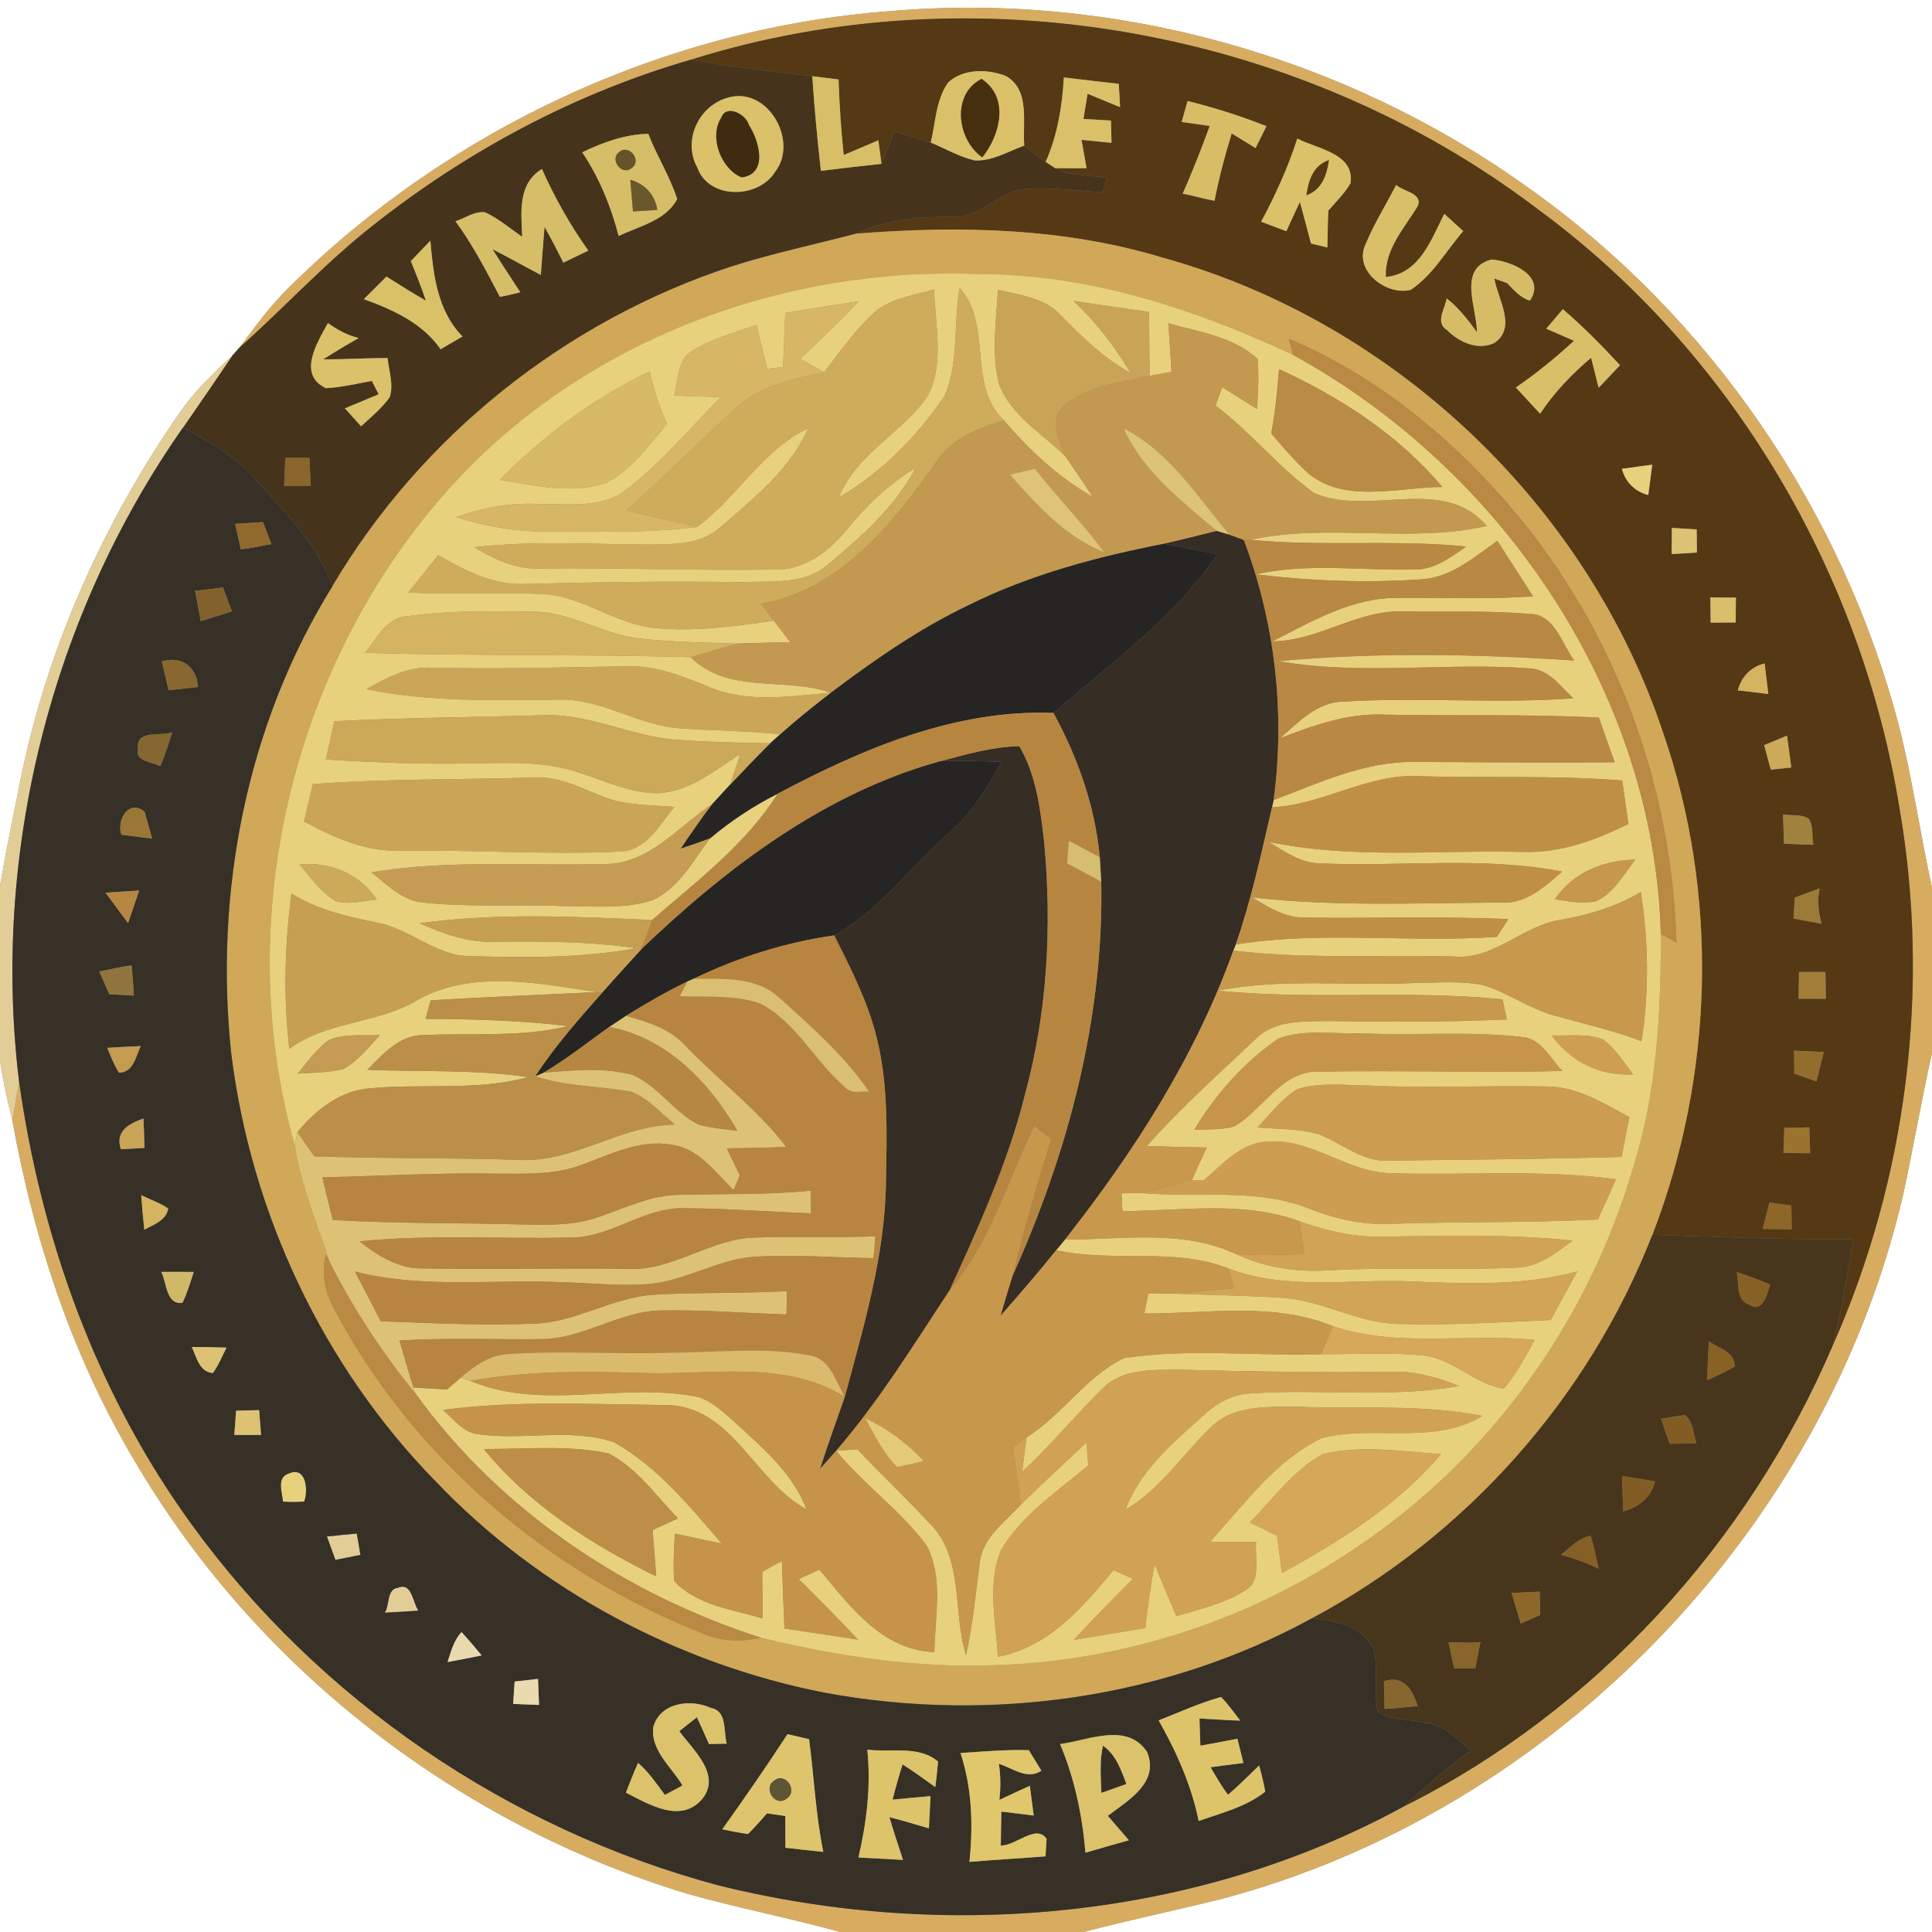<?xml version="1.0" encoding="UTF-8" ?>
<!DOCTYPE svg PUBLIC "-//W3C//DTD SVG 1.1//EN" "http://www.w3.org/Graphics/SVG/1.1/DTD/svg11.dtd">
<svg width="250pt" height="250pt" viewBox="0 0 250 250" version="1.1" xmlns="http://www.w3.org/2000/svg">
<rect x="0" y="0" width="250" height="250" fill="#808080" stroke="none"/>
<g id="#ffffffff">
<path fill="#ffffff" opacity="1.00" d=" M 0.00 0.00 L 250.00 0.00 L 250.00 114.86 C 248.48 108.00 247.51 101.02 245.79 94.21 C 238.54 66.24 221.31 40.94 197.70 24.25 C 173.99 7.25 144.15 -1.10 115.07 1.45 C 85.98 3.65 57.95 16.76 37.29 37.30 C 34.92 39.62 32.98 42.32 31.00 44.97 C 30.77 45.23 30.31 45.73 30.08 45.99 C 27.65 48.27 25.21 50.58 23.30 53.32 C 13.59 67.33 6.40 83.15 2.87 99.86 C 1.87 104.77 0.86 109.68 0.00 114.62 L 0.00 0.00 Z" />
<path fill="#ffffff" opacity="1.00" d=" M 246.31 154.38 C 247.62 148.36 248.63 142.28 250.00 136.27 L 250.00 250.00 L 140.20 250.00 C 146.03 248.47 151.94 247.23 157.80 245.79 C 200.99 234.47 236.32 197.87 246.31 154.38 Z" />
<path fill="#ffffff" opacity="1.00" d=" M 0.00 137.30 C 0.41 139.86 0.92 142.40 1.59 144.91 C 4.42 160.72 9.59 176.22 17.98 189.97 C 33.69 216.30 59.60 236.16 88.90 245.04 C 95.46 246.89 102.17 248.18 108.74 250.00 L 0.00 250.00 L 0.00 137.30 Z" />
</g>
<g id="#d7ac61ff">
<path fill="#d7ac61" opacity="1.00" d=" M 37.29 37.30 C 57.95 16.76 85.98 3.65 115.07 1.45 C 144.15 -1.10 173.99 7.25 197.70 24.25 C 221.31 40.94 238.54 66.24 245.79 94.21 C 247.51 101.02 248.48 108.00 250.00 114.86 L 250.00 136.27 C 248.63 142.28 247.62 148.36 246.31 154.38 C 236.32 197.87 200.99 234.47 157.80 245.79 C 151.94 247.23 146.03 248.47 140.20 250.00 L 108.74 250.00 C 102.17 248.18 95.46 246.89 88.90 245.04 C 59.60 236.16 33.69 216.30 17.98 189.97 C 9.59 176.22 4.42 160.72 1.59 144.91 C 1.87 143.24 2.19 141.57 2.46 139.90 C 5.33 160.39 12.56 180.41 24.77 197.22 C 41.25 219.99 65.81 236.69 92.93 243.96 C 122.39 251.27 154.85 248.40 181.66 233.75 C 206.47 221.36 226.22 199.60 237.12 174.19 C 246.77 152.50 249.84 127.89 245.78 104.50 C 240.82 73.98 223.96 45.37 198.95 27.04 C 168.28 3.74 126.23 -3.84 89.45 7.71 C 74.45 12.03 60.43 19.54 48.21 29.21 C 42.08 34.03 36.81 39.80 31.00 44.97 C 32.98 42.32 34.92 39.62 37.29 37.30 Z" />
</g>
<g id="#543914ff">
<path fill="#543914" opacity="1.00" d=" M 89.45 7.71 C 126.23 -3.84 168.28 3.74 198.95 27.04 C 223.96 45.37 240.82 73.98 245.78 104.50 C 249.84 127.89 246.77 152.50 237.12 174.19 C 238.35 169.65 238.97 164.97 239.81 160.35 C 231.14 160.44 222.48 160.06 213.82 159.78 C 221.79 139.15 222.45 115.76 215.21 94.83 C 205.43 65.42 180.45 41.68 150.59 33.38 C 137.73 29.46 124.13 29.18 110.82 30.23 C 114.71 28.42 118.96 28.00 123.20 28.07 C 126.84 28.31 129.19 24.81 132.66 24.46 C 136.00 24.22 139.33 24.67 142.67 24.89 C 142.80 24.41 143.08 23.46 143.22 22.98 C 141.38 22.80 139.53 22.64 137.71 22.34 C 137.41 22.19 136.82 21.90 136.53 21.76 C 137.89 21.76 139.24 21.76 140.60 21.77 C 140.38 20.55 140.17 19.33 139.95 18.10 C 141.24 18.22 142.53 18.35 143.83 18.48 C 143.80 17.52 143.78 16.56 143.76 15.60 C 142.57 15.53 141.39 15.46 140.20 15.39 C 140.38 14.30 140.56 13.22 140.73 12.13 C 142.13 12.71 143.53 13.29 144.94 13.87 C 144.90 13.12 144.81 11.61 144.77 10.85 C 142.40 10.58 140.03 10.31 137.66 10.02 C 137.45 13.76 136.83 17.50 135.31 20.95 C 134.37 20.26 133.45 19.56 132.54 18.84 C 132.29 15.83 133.34 11.65 130.17 9.84 C 127.81 8.90 124.67 8.87 122.70 10.66 C 121.09 12.92 121.07 15.84 120.44 18.45 C 118.89 17.92 117.31 17.48 115.74 17.03 C 115.18 18.42 114.62 19.81 114.06 21.20 C 113.96 20.44 113.76 18.91 113.66 18.15 C 112.16 18.79 110.67 19.44 109.17 20.06 C 108.83 16.81 108.62 13.55 108.51 10.28 C 107.38 10.14 106.24 10.00 105.11 9.86 C 99.88 9.23 94.63 8.70 89.45 7.71 M 153.67 13.07 C 153.48 13.75 153.10 15.10 152.91 15.78 C 153.82 15.91 155.63 16.17 156.54 16.30 C 155.46 19.26 154.31 22.18 153.04 25.06 C 154.42 25.31 155.77 25.73 157.16 25.98 C 157.73 23.03 158.50 20.14 159.38 17.27 C 160.15 17.74 161.70 18.68 162.47 19.16 C 162.94 18.21 163.41 17.27 163.88 16.33 C 160.56 15.01 157.14 13.93 153.67 13.07 M 167.87 17.93 C 166.67 21.67 165.04 25.24 163.19 28.69 C 164.28 29.10 165.36 29.51 166.45 29.92 C 167.03 28.65 167.61 27.39 168.21 26.13 C 168.70 27.92 169.17 29.71 169.64 31.51 C 170.17 31.64 171.23 31.89 171.76 32.02 C 171.82 30.43 171.79 28.84 171.89 27.25 C 172.88 26.10 174.00 25.03 174.76 23.70 C 175.31 19.84 170.44 19.27 167.87 17.93 M 180.66 23.93 C 179.36 26.48 177.82 28.91 176.73 31.55 C 175.04 34.94 179.34 38.31 182.54 37.51 C 185.41 35.60 187.13 32.47 189.34 29.90 C 188.52 29.15 187.71 28.41 186.89 27.67 C 185.18 31.02 183.70 35.42 179.32 35.84 C 179.19 32.22 181.68 29.58 183.43 26.71 C 184.19 24.99 181.60 24.80 180.66 23.93 M 191.11 42.97 C 189.96 41.39 188.75 39.83 187.20 38.61 C 186.99 39.95 185.66 41.74 187.24 42.71 C 188.79 44.26 191.18 45.39 193.33 44.40 C 196.34 42.43 193.82 38.72 193.37 36.04 C 193.78 36.19 194.60 36.48 195.01 36.63 C 195.89 37.51 196.71 38.54 197.97 38.90 C 200.12 35.72 195.63 33.79 193.04 33.58 C 188.54 34.68 191.12 39.84 191.11 42.97 M 202.23 40.00 C 201.51 40.84 200.80 41.68 200.08 42.53 C 201.28 43.05 202.47 43.58 203.67 44.10 C 201.30 46.28 198.81 48.33 196.15 50.14 C 197.20 51.27 198.25 52.40 199.29 53.54 C 201.10 50.79 203.39 48.41 205.89 46.29 C 206.13 47.26 206.62 49.21 206.86 50.18 C 207.79 49.21 208.71 48.24 209.63 47.26 C 207.28 44.72 204.85 42.26 202.23 40.00 M 209.87 60.66 C 210.34 62.40 211.54 63.60 213.29 64.06 C 213.46 62.75 213.63 61.44 213.80 60.13 C 212.49 60.30 211.17 60.48 209.87 60.66 M 216.34 68.31 C 216.33 69.44 216.32 70.57 216.31 71.70 C 217.39 71.63 218.48 71.56 219.58 71.50 C 219.57 70.50 219.56 69.51 219.55 68.51 C 218.48 68.44 217.41 68.38 216.34 68.31 M 221.32 77.30 C 221.33 78.39 221.35 79.48 221.36 80.57 C 222.44 80.56 223.51 80.55 224.60 80.55 C 224.60 79.47 224.61 78.40 224.63 77.33 C 223.52 77.32 222.42 77.31 221.32 77.30 M 224.87 89.33 C 226.19 89.49 227.50 89.65 228.82 89.80 C 228.66 88.48 228.50 87.17 228.34 85.85 C 226.52 86.31 225.36 87.55 224.87 89.33 M 228.28 96.42 C 228.57 97.48 228.85 98.53 229.14 99.59 C 229.80 99.52 231.13 99.39 231.79 99.32 C 231.62 97.94 231.42 96.57 231.24 95.19 C 230.25 95.60 229.26 96.01 228.28 96.42 M 230.73 105.38 C 230.76 106.33 230.81 108.23 230.84 109.18 C 231.79 109.22 233.69 109.28 234.64 109.32 C 234.41 108.22 234.71 106.91 234.05 105.95 C 233.09 105.31 231.81 105.60 230.73 105.38 M 232.25 116.14 C 232.21 116.82 232.12 118.17 232.08 118.85 C 232.99 119.02 234.81 119.37 235.72 119.54 C 235.29 118.04 235.14 116.49 235.46 114.95 C 234.39 115.34 233.32 115.74 232.25 116.14 M 232.79 125.78 C 232.78 126.64 232.75 128.37 232.74 129.23 C 233.62 129.23 235.38 129.24 236.26 129.24 C 236.25 128.38 236.22 126.64 236.21 125.77 C 235.35 125.77 233.64 125.78 232.79 125.78 M 232.15 135.96 C 232.16 136.70 232.17 138.18 232.18 138.92 C 233.13 139.26 234.09 139.59 235.05 139.93 C 235.36 138.66 235.67 137.40 235.99 136.13 C 234.71 136.07 233.43 136.01 232.15 135.96 M 230.89 145.95 C 230.87 146.76 230.81 148.38 230.78 149.19 C 231.64 149.20 233.37 149.21 234.23 149.22 C 234.20 148.38 234.16 146.71 234.13 145.88 C 233.32 145.90 231.70 145.93 230.89 145.95 M 228.97 155.61 C 228.67 156.74 228.38 157.88 228.09 159.02 C 229.34 159.03 230.59 159.05 231.85 159.07 C 231.84 158.30 231.81 156.77 231.80 156.00 C 231.09 155.90 229.68 155.71 228.97 155.61 Z" />
<path fill="#543914" opacity="1.00" d=" M 169.03 25.29 C 169.32 23.34 169.90 21.38 171.98 20.70 C 171.70 22.67 171.06 24.57 169.03 25.29 Z" />
</g>
<g id="#45341bff">
<path fill="#45341b" opacity="1.00" d=" M 48.21 29.21 C 60.43 19.54 74.45 12.03 89.45 7.71 C 94.63 8.70 99.88 9.23 105.11 9.86 C 105.37 13.95 105.77 18.03 106.22 22.11 C 108.83 21.78 111.45 21.48 114.06 21.20 C 114.62 19.81 115.18 18.42 115.74 17.03 C 117.31 17.48 118.89 17.92 120.44 18.45 C 122.33 19.23 124.13 20.30 126.14 20.76 C 128.42 20.87 130.45 19.58 132.54 18.84 C 133.45 19.56 134.37 20.26 135.31 20.95 C 135.61 21.15 136.22 21.56 136.53 21.76 C 136.82 21.90 137.41 22.19 137.71 22.34 C 139.53 22.64 141.38 22.80 143.22 22.98 C 143.08 23.46 142.80 24.41 142.67 24.89 C 139.33 24.67 136.00 24.22 132.66 24.46 C 129.19 24.81 126.84 28.31 123.20 28.07 C 118.96 28.00 114.71 28.42 110.82 30.23 C 105.41 31.65 99.92 32.80 94.59 34.51 C 73.20 41.53 54.46 56.45 43.01 75.87 C 41.08 70.34 36.76 66.21 32.96 61.94 C 30.40 59.06 27.05 57.10 23.68 55.33 C 25.84 52.23 27.96 49.11 30.08 45.99 C 30.31 45.73 30.77 45.23 31.00 44.97 C 36.81 39.80 42.08 34.03 48.21 29.21 M 94.33 12.60 C 90.48 13.55 88.27 18.13 90.23 21.67 C 91.70 25.85 98.09 25.74 100.27 22.28 C 103.39 18.33 99.43 11.25 94.33 12.60 M 75.34 19.71 C 77.55 23.01 79.06 26.70 80.05 30.54 C 82.70 29.26 86.13 28.57 87.63 25.76 C 86.69 22.82 85.00 20.20 83.89 17.32 C 80.87 17.38 78.02 18.41 75.34 19.71 M 67.57 30.63 C 65.98 29.56 64.52 28.27 62.76 27.47 C 61.40 27.29 60.19 28.24 58.94 28.63 C 61.19 31.69 62.92 35.06 64.68 38.41 C 65.58 38.26 66.45 38.04 67.33 37.82 C 66.12 35.97 64.90 34.12 63.73 32.25 C 65.83 33.32 67.89 34.48 69.98 35.58 C 70.15 33.50 70.28 31.43 70.47 29.36 C 71.32 30.88 72.12 32.43 72.90 33.98 C 73.98 33.47 75.06 32.95 76.13 32.43 C 73.77 29.12 71.78 25.57 70.12 21.87 C 66.97 23.79 67.45 27.45 67.57 30.63 M 55.69 31.14 C 54.85 32.03 54.01 32.91 53.16 33.79 C 53.86 35.48 54.52 37.19 55.12 38.91 C 53.39 37.92 51.69 36.86 50.01 35.79 C 49.03 36.76 48.05 37.74 47.08 38.71 C 50.85 40.09 54.65 41.78 57.01 45.19 C 57.95 44.64 58.90 44.09 59.85 43.54 C 56.59 40.23 56.07 35.54 55.69 31.14 M 42.43 41.80 C 41.08 44.30 38.42 48.44 42.17 50.23 C 44.18 50.13 46.14 49.65 48.12 49.29 C 48.34 49.72 48.78 50.59 49.00 51.02 C 47.55 51.64 46.08 52.22 44.63 52.84 C 45.15 53.42 46.20 54.58 46.72 55.16 C 48.02 53.97 49.42 52.84 50.43 51.38 C 50.97 49.73 50.31 47.99 50.15 46.33 C 47.37 46.33 44.60 46.51 41.83 46.50 C 43.33 45.54 44.86 44.62 46.41 43.74 C 44.95 43.39 43.64 42.67 42.43 41.80 M 36.92 59.25 C 36.86 60.45 36.81 61.66 36.77 62.86 C 37.63 62.86 39.34 62.87 40.20 62.87 C 40.14 61.66 40.09 60.46 40.04 59.25 C 39.26 59.25 37.70 59.25 36.92 59.25 Z" />
</g>
<g id="#dac169ff">
<path fill="#dac169" opacity="1.00" d=" M 122.70 10.66 C 124.67 8.87 127.81 8.90 130.17 9.84 C 133.34 11.65 132.29 15.83 132.54 18.84 C 130.45 19.58 128.42 20.87 126.14 20.76 C 124.13 20.30 122.33 19.23 120.44 18.45 C 121.07 15.84 121.09 12.92 122.70 10.66 M 127.11 20.36 C 129.41 17.47 130.67 12.64 127.01 10.21 C 123.08 12.20 123.84 18.08 127.11 20.36 Z" />
</g>
<g id="#d8be67ff">
<path fill="#d8be67" opacity="1.00" d=" M 105.11 9.86 C 106.24 10.00 107.38 10.14 108.51 10.28 C 108.62 13.55 108.83 16.81 109.17 20.06 C 110.67 19.44 112.16 18.79 113.66 18.15 C 113.76 18.91 113.96 20.44 114.06 21.20 C 111.45 21.48 108.83 21.78 106.22 22.11 C 105.77 18.03 105.37 13.95 105.11 9.86 Z" />
</g>
<g id="#dac069ff">
<path fill="#dac069" opacity="1.00" d=" M 137.66 10.02 C 140.03 10.31 142.40 10.58 144.77 10.85 C 144.81 11.61 144.90 13.12 144.94 13.87 C 143.53 13.29 142.13 12.71 140.73 12.13 C 140.56 13.22 140.38 14.30 140.20 15.39 C 141.39 15.46 142.57 15.53 143.76 15.60 C 143.78 16.56 143.80 17.52 143.83 18.48 C 142.53 18.35 141.24 18.22 139.95 18.10 C 140.17 19.33 140.38 20.55 140.60 21.77 C 139.24 21.76 137.89 21.76 136.53 21.76 C 136.22 21.56 135.61 21.15 135.31 20.95 C 136.83 17.50 137.45 13.76 137.66 10.02 Z" />
</g>
<g id="#452f0eff">
<path fill="#452f0e" opacity="1.00" d=" M 127.11 20.36 C 123.84 18.08 123.08 12.20 127.01 10.21 C 130.67 12.64 129.41 17.47 127.11 20.36 Z" />
</g>
<g id="#dbc169ff">
<path fill="#dbc169" opacity="1.00" d=" M 94.33 12.60 C 99.43 11.25 103.39 18.33 100.27 22.28 C 98.09 25.74 91.70 25.85 90.23 21.67 C 88.27 18.13 90.48 13.55 94.33 12.60 M 93.33 15.23 C 91.72 17.70 93.30 21.87 95.97 22.95 C 99.46 22.50 98.22 18.18 96.90 16.16 C 96.54 14.78 93.98 13.43 93.33 15.23 Z" />
<path fill="#dbc169" opacity="1.00" d=" M 167.87 17.93 C 170.44 19.27 175.31 19.84 174.76 23.70 C 174.00 25.03 172.88 26.10 171.89 27.25 C 171.79 28.84 171.82 30.43 171.76 32.02 C 171.23 31.89 170.17 31.64 169.64 31.51 C 169.17 29.71 168.70 27.92 168.21 26.13 C 167.61 27.39 167.03 28.65 166.45 29.92 C 165.36 29.51 164.28 29.10 163.19 28.69 C 165.04 25.24 166.67 21.67 167.87 17.93 M 169.03 25.29 C 171.06 24.57 171.70 22.67 171.98 20.70 C 169.90 21.38 169.32 23.34 169.03 25.29 Z" />
<path fill="#dbc169" opacity="1.00" d=" M 42.43 41.80 C 43.64 42.67 44.95 43.39 46.41 43.74 C 44.86 44.62 43.33 45.54 41.83 46.50 C 44.60 46.51 47.37 46.33 50.15 46.33 C 50.31 47.99 50.97 49.73 50.43 51.38 C 49.42 52.84 48.02 53.97 46.72 55.16 C 46.20 54.58 45.15 53.42 44.63 52.84 C 46.08 52.22 47.55 51.64 49.00 51.02 C 48.78 50.59 48.34 49.72 48.12 49.29 C 46.14 49.65 44.18 50.13 42.17 50.23 C 38.42 48.44 41.08 44.30 42.43 41.80 Z" />
</g>
<g id="#d8bd66ff">
<path fill="#d8bd66" opacity="1.00" d=" M 153.67 13.07 C 157.14 13.93 160.56 15.01 163.88 16.33 C 163.41 17.27 162.94 18.21 162.47 19.16 C 161.70 18.68 160.15 17.74 159.38 17.27 C 158.50 20.14 157.73 23.03 157.16 25.98 C 155.77 25.73 154.42 25.31 153.04 25.06 C 154.31 22.18 155.46 19.26 156.54 16.30 C 155.63 16.17 153.82 15.91 152.91 15.78 C 153.10 15.10 153.48 13.75 153.67 13.07 Z" />
</g>
<g id="#3f2c10ff">
<path fill="#3f2c10" opacity="1.00" d=" M 93.33 15.23 C 93.98 13.43 96.54 14.78 96.90 16.16 C 98.22 18.18 99.46 22.50 95.97 22.95 C 93.30 21.87 91.72 17.70 93.33 15.23 Z" />
</g>
<g id="#d6bd67ff">
<path fill="#d6bd67" opacity="1.00" d=" M 75.34 19.71 C 78.02 18.41 80.87 17.38 83.89 17.32 C 85.00 20.20 86.69 22.82 87.63 25.76 C 86.13 28.57 82.70 29.26 80.05 30.54 C 79.06 26.70 77.55 23.01 75.34 19.71 M 80.15 19.65 C 78.80 20.61 80.46 22.81 81.74 21.75 C 83.11 20.80 81.43 18.61 80.15 19.65 M 81.56 23.26 C 81.65 24.29 81.82 26.34 81.91 27.36 C 82.70 27.31 84.26 27.21 85.05 27.16 C 84.77 25.21 83.44 23.80 81.56 23.26 Z" />
</g>
<g id="#665329ff">
<path fill="#665329" opacity="1.00" d=" M 80.15 19.65 C 81.43 18.61 83.11 20.80 81.74 21.75 C 80.46 22.81 78.80 20.61 80.15 19.65 Z" />
</g>
<g id="#d6bd68ff">
<path fill="#d6bd68" opacity="1.00" d=" M 67.57 30.63 C 67.45 27.45 66.97 23.79 70.12 21.87 C 71.78 25.57 73.77 29.12 76.13 32.43 C 75.06 32.95 73.98 33.47 72.90 33.98 C 72.12 32.43 71.32 30.88 70.47 29.36 C 70.28 31.43 70.15 33.50 69.98 35.58 C 67.89 34.48 65.83 33.32 63.73 32.25 C 64.90 34.12 66.12 35.97 67.33 37.82 C 66.45 38.04 65.58 38.26 64.68 38.41 C 62.92 35.06 61.19 31.69 58.94 28.63 C 60.19 28.24 61.40 27.29 62.76 27.47 C 64.52 28.27 65.98 29.56 67.57 30.63 Z" />
</g>
<g id="#6a572bff">
<path fill="#6a572b" opacity="1.00" d=" M 81.56 23.26 C 83.44 23.80 84.77 25.21 85.05 27.16 C 84.26 27.21 82.70 27.31 81.91 27.36 C 81.82 26.34 81.65 24.29 81.56 23.26 Z" />
</g>
<g id="#d9bf67ff">
<path fill="#d9bf67" opacity="1.00" d=" M 180.66 23.93 C 181.60 24.80 184.19 24.99 183.43 26.71 C 181.68 29.58 179.19 32.22 179.32 35.84 C 183.70 35.42 185.18 31.02 186.89 27.67 C 187.71 28.41 188.52 29.15 189.34 29.90 C 187.13 32.47 185.41 35.60 182.54 37.51 C 179.34 38.31 175.04 34.94 176.73 31.55 C 177.82 28.91 179.36 26.48 180.66 23.93 Z" />
</g>
<g id="#d1a758ff">
<path fill="#d1a758" opacity="1.00" d=" M 94.59 34.51 C 99.92 32.80 105.41 31.65 110.82 30.23 C 124.13 29.18 137.73 29.46 150.59 33.38 C 180.45 41.68 205.43 65.42 215.21 94.83 C 222.45 115.76 221.79 139.15 213.82 159.78 C 205.61 180.84 189.73 198.76 169.78 209.40 C 150.73 219.83 128.08 222.97 106.79 219.05 C 87.72 215.33 69.77 205.74 56.34 191.66 C 41.80 176.78 32.50 157.02 29.93 136.40 C 27.68 115.56 31.90 93.76 43.01 75.87 C 54.46 56.45 73.20 41.53 94.59 34.51 M 59.63 61.59 C 38.23 84.16 29.65 118.26 38.14 148.21 C 38.95 153.39 41.03 158.29 42.65 163.25 L 42.17 162.36 C 41.42 165.14 42.29 167.89 43.73 170.29 C 53.86 188.92 71.04 203.44 90.67 211.26 C 93.14 212.42 95.88 212.48 98.51 211.93 C 108.41 214.32 118.61 215.88 128.82 215.47 C 145.33 214.95 161.66 209.67 175.31 200.37 C 192.62 188.92 205.47 171.09 211.28 151.20 C 214.41 141.41 214.92 131.04 214.91 120.84 C 215.41 121.12 216.42 121.69 216.92 121.98 C 216.40 102.40 209.52 83.08 197.27 67.78 C 189.09 57.67 178.81 48.91 166.76 43.83 C 166.90 44.35 167.18 45.39 167.32 45.92 C 154.55 39.95 140.78 35.43 126.54 35.47 C 101.92 34.45 76.73 43.62 59.63 61.59 Z" />
</g>
<g id="#d9c168ff">
<path fill="#d9c168" opacity="1.00" d=" M 55.69 31.14 C 56.07 35.54 56.59 40.23 59.85 43.54 C 58.90 44.09 57.95 44.64 57.01 45.19 C 54.65 41.78 50.85 40.09 47.08 38.71 C 48.05 37.74 49.03 36.76 50.01 35.79 C 51.69 36.86 53.39 37.92 55.12 38.91 C 54.52 37.19 53.86 35.48 53.16 33.79 C 54.01 32.91 54.85 32.03 55.69 31.14 Z" />
</g>
<g id="#d6bc67ff">
<path fill="#d6bc67" opacity="1.00" d=" M 191.11 42.97 C 191.12 39.84 188.54 34.68 193.04 33.58 C 195.63 33.79 200.12 35.72 197.97 38.90 C 196.71 38.54 195.89 37.51 195.01 36.63 C 194.60 36.48 193.78 36.19 193.37 36.04 C 193.82 38.72 196.34 42.43 193.33 44.40 C 191.18 45.39 188.79 44.26 187.24 42.71 C 185.66 41.74 186.99 39.95 187.20 38.61 C 188.75 39.83 189.96 41.39 191.11 42.97 Z" />
</g>
<g id="#e8d17dff">
<path fill="#e8d17d" opacity="1.00" d=" M 59.63 61.59 C 76.73 43.62 101.92 34.45 126.54 35.47 C 140.78 35.43 154.55 39.95 167.32 45.92 C 194.34 60.73 214.08 89.67 214.91 120.84 C 214.92 131.04 214.41 141.41 211.28 151.20 C 205.47 171.09 192.62 188.92 175.31 200.37 C 161.66 209.67 145.33 214.95 128.82 215.47 C 118.61 215.88 108.41 214.32 98.51 211.93 C 80.89 206.31 64.65 195.41 53.77 180.33 L 53.50 179.55 C 54.94 179.63 56.39 179.72 57.84 179.80 C 58.42 179.29 59.00 178.79 59.59 178.29 C 59.91 178.39 60.54 178.59 60.86 178.69 C 70.31 182.65 80.73 178.72 90.49 180.81 C 92.03 181.34 93.27 182.45 94.49 183.49 C 98.25 186.99 102.47 190.35 104.37 195.31 C 97.56 191.66 94.75 181.83 86.09 181.81 C 76.50 181.72 66.84 181.19 57.31 182.44 C 58.58 183.51 59.66 185.01 61.31 185.49 C 67.30 186.55 73.59 184.67 79.44 186.62 C 85.06 189.78 89.23 194.90 93.38 199.72 C 91.35 199.35 89.34 198.85 87.32 198.45 C 87.24 200.49 87.06 202.54 87.25 204.59 C 90.16 207.74 94.77 208.24 98.68 209.43 C 98.75 207.42 98.59 205.42 98.65 203.41 C 99.47 202.90 100.31 202.44 101.18 202.01 C 101.27 204.92 101.38 207.83 101.51 210.73 C 104.68 211.20 107.86 211.68 111.03 212.17 C 108.52 209.51 105.95 206.91 103.36 204.33 C 104.03 204.02 105.36 203.42 106.02 203.11 C 110.01 207.82 114.10 213.53 120.91 213.78 C 120.97 209.23 122.11 204.23 119.92 200.01 C 116.54 195.45 111.79 192.13 108.20 187.73 C 108.88 187.68 110.26 187.59 110.94 187.54 C 113.94 190.72 117.13 193.71 120.09 196.92 C 124.84 201.36 123.22 208.49 125.00 214.19 C 125.88 210.25 126.25 206.23 126.77 202.24 C 127.13 198.95 130.09 196.92 132.14 194.65 C 134.92 191.95 137.76 189.31 140.59 186.65 C 140.65 187.40 140.77 188.88 140.82 189.63 C 136.82 192.98 132.26 196.01 129.53 200.57 C 127.72 204.94 128.87 209.82 129.12 214.38 C 135.68 213.17 140.06 208.01 144.09 203.17 C 144.72 203.45 145.98 204.02 146.61 204.30 C 144.01 206.89 141.44 209.51 138.95 212.20 C 142.03 211.69 145.11 211.18 148.19 210.67 C 148.53 207.90 148.90 205.12 149.40 202.37 C 150.30 204.64 151.27 206.88 152.23 209.13 C 155.19 208.25 158.27 207.54 160.94 205.92 C 163.35 204.69 162.33 201.68 162.54 199.52 C 160.55 199.52 158.56 199.52 156.57 199.52 C 160.98 194.68 165.01 189.00 171.03 186.09 C 177.87 184.34 185.42 187.07 191.82 183.22 C 183.97 181.67 175.93 182.33 167.98 182.04 C 164.14 182.06 159.69 181.75 156.71 184.67 C 153.01 188.22 150.17 192.70 145.64 195.35 C 147.58 190.13 151.96 186.54 155.97 182.94 C 157.62 181.42 159.70 180.36 161.98 180.30 C 170.91 179.69 179.93 180.94 188.81 179.35 C 186.01 178.24 183.07 177.37 180.02 177.51 C 170.88 177.63 161.74 177.47 152.61 177.24 C 149.22 177.27 145.30 177.05 142.70 179.64 C 139.13 183.16 135.95 187.05 132.27 190.45 C 132.44 188.96 132.63 187.48 132.83 186.00 C 137.46 183.11 140.52 178.11 145.44 175.74 C 153.86 174.45 162.46 175.51 170.96 175.23 C 175.31 175.27 179.67 174.95 184.01 175.39 C 187.95 175.70 190.74 179.11 194.58 179.69 C 196.23 177.81 197.37 175.56 198.57 173.39 C 189.90 172.48 180.90 174.44 172.49 171.61 C 164.70 168.42 156.22 170.02 148.07 169.96 C 148.20 169.32 148.46 168.02 148.59 167.37 C 149.64 167.37 150.70 167.37 151.76 167.38 C 156.53 167.61 161.31 167.61 166.08 167.95 C 171.20 168.33 175.78 171.21 180.94 171.32 C 187.52 171.52 194.10 171.08 200.67 170.81 C 201.79 168.70 202.94 166.60 204.10 164.52 C 197.22 166.38 190.06 166.13 183.00 165.83 C 175.00 165.41 166.68 167.08 158.98 164.14 C 151.83 161.34 144.04 163.44 136.68 161.77 C 136.96 161.43 137.52 160.75 137.80 160.41 C 145.17 160.40 153.00 159.04 159.93 162.27 C 163.70 164.04 167.87 164.65 172.01 164.37 C 180.03 163.93 188.07 164.41 196.09 164.03 C 198.98 164.04 201.29 162.17 203.49 160.54 C 195.35 159.66 187.16 159.92 179.00 160.02 C 175.27 160.13 171.62 159.28 168.14 158.03 C 160.78 155.33 152.87 156.70 145.24 156.72 C 145.21 156.14 145.16 154.99 145.13 154.41 C 145.80 154.41 147.15 154.40 147.83 154.39 C 155.08 155.02 162.68 153.65 169.60 156.47 C 172.90 157.76 176.42 158.54 179.99 158.36 C 188.91 158.06 197.85 158.25 206.77 157.80 C 207.55 156.07 208.33 154.33 209.11 152.60 C 199.42 151.27 189.64 152.13 179.91 151.81 C 174.30 151.68 169.68 147.28 164.01 147.72 C 160.58 147.87 158.22 150.61 155.83 152.70 C 155.43 152.70 154.62 152.70 154.22 152.70 C 154.85 151.29 155.50 149.89 156.15 148.49 C 153.57 148.44 150.99 148.39 148.41 148.30 C 152.76 143.35 157.70 138.98 162.46 134.46 C 164.94 131.92 168.72 132.20 171.98 132.12 C 179.64 132.25 187.31 132.25 194.97 131.92 C 194.84 131.27 194.57 129.97 194.43 129.32 C 182.17 128.06 169.82 129.44 157.56 128.19 C 165.95 126.53 174.52 127.62 182.99 127.20 C 185.96 127.16 188.97 126.90 191.90 127.47 C 195.14 128.45 197.91 130.55 201.20 131.43 C 204.95 132.48 208.76 133.33 212.41 134.73 C 213.41 128.33 213.32 121.83 212.32 115.43 C 209.17 117.32 205.64 118.36 202.04 119.01 C 197.06 119.71 193.35 124.26 188.09 123.77 C 178.59 123.50 169.05 124.15 159.59 123.01 L 159.91 122.21 C 171.08 120.43 182.45 122.02 193.70 121.23 C 194.07 120.65 194.82 119.50 195.19 118.92 C 186.44 118.56 177.67 118.85 168.92 118.74 C 166.34 118.81 164.13 117.39 162.02 116.12 C 172.66 117.34 183.38 116.85 194.06 116.79 C 197.35 117.07 199.86 114.80 202.14 112.78 C 191.83 110.78 181.32 112.19 170.91 111.72 C 168.36 111.72 166.23 110.21 164.15 108.93 C 174.98 111.19 186.06 109.97 197.03 110.24 C 201.87 110.42 206.45 108.72 210.72 106.62 C 210.44 104.75 210.19 102.87 209.91 101.00 C 201.29 100.30 192.63 100.70 184.00 100.45 C 177.20 99.94 171.31 104.14 164.60 104.46 L 164.81 103.53 C 170.67 101.30 176.58 98.52 182.98 98.59 C 191.63 98.64 200.28 98.70 208.93 98.64 C 208.25 96.71 207.57 94.79 206.90 92.86 C 197.60 92.38 188.28 92.65 178.98 92.47 C 174.32 92.28 169.91 93.89 165.63 95.53 C 168.04 93.42 170.49 90.78 173.95 90.78 C 183.82 90.19 193.72 91.08 203.59 90.36 C 201.91 88.83 200.42 86.57 197.93 86.49 C 187.11 85.68 176.17 87.44 165.42 85.55 C 178.13 84.38 190.97 84.62 203.69 85.47 C 202.05 83.26 201.20 79.44 197.88 79.44 C 192.58 78.98 187.26 79.21 181.95 79.13 C 175.84 78.73 170.73 82.94 164.66 82.99 C 169.77 80.39 175.00 77.29 180.92 77.37 C 186.74 77.32 192.56 77.57 198.37 77.17 C 196.85 74.77 195.30 72.38 193.76 69.99 C 190.79 72.06 187.86 74.68 184.07 74.95 C 176.88 75.46 169.62 75.18 162.47 74.32 C 169.23 72.80 176.13 73.86 182.96 73.69 C 185.58 73.78 187.70 72.10 189.75 70.72 C 180.46 69.79 171.10 70.76 161.80 69.85 C 171.91 67.66 182.30 70.33 192.40 68.06 C 186.67 61.36 177.13 66.95 170.03 63.78 C 165.41 60.47 161.85 55.90 157.30 52.49 C 157.58 51.69 157.85 50.90 158.14 50.10 C 159.65 51.04 161.15 51.99 162.66 52.93 C 162.80 50.78 162.91 48.61 162.74 46.46 C 159.62 43.54 155.15 42.98 151.21 41.83 C 151.29 43.93 151.49 46.02 151.59 48.12 C 150.64 48.29 149.70 48.47 148.76 48.64 C 148.74 45.88 148.71 43.12 148.68 40.36 C 145.42 39.89 142.16 39.44 138.91 38.93 C 141.81 41.66 144.25 44.83 146.29 48.25 C 142.80 46.35 139.97 43.57 137.23 40.75 C 135.15 38.48 131.93 38.20 129.13 37.49 C 128.92 41.54 128.26 45.71 129.27 49.70 C 130.83 53.79 134.84 56.08 137.83 59.01 C 139.04 60.75 140.22 62.51 141.39 64.28 C 136.96 61.76 133.20 58.26 129.91 54.40 C 125.09 49.82 128.48 41.93 124.17 37.27 C 123.37 41.88 124.09 46.82 122.26 51.20 C 118.69 56.44 114.09 61.14 108.57 64.35 C 110.82 58.61 116.84 56.04 120.12 51.12 C 122.21 46.90 121.00 41.97 120.87 37.46 C 118.08 38.27 114.92 38.63 112.77 40.77 C 110.44 42.99 108.60 45.65 106.63 48.17 C 105.60 47.59 104.58 47.01 103.56 46.43 C 106.15 44.00 108.69 41.54 111.15 38.98 C 107.97 39.47 104.79 39.97 101.61 40.49 C 101.51 42.82 101.42 45.16 101.33 47.49 C 100.81 47.55 99.79 47.66 99.27 47.72 C 98.81 45.83 98.35 43.94 97.89 42.04 C 94.81 43.15 91.51 43.94 88.85 45.91 C 87.69 47.39 87.68 49.43 87.23 51.19 C 89.25 51.26 91.26 51.32 93.28 51.38 C 89.33 55.38 85.68 59.72 81.25 63.21 C 78.12 65.84 73.77 65.17 69.99 65.23 C 66.25 64.99 62.53 65.66 59.01 66.92 C 62.88 68.13 66.90 68.83 70.95 68.76 C 77.37 68.73 83.82 69.03 90.20 68.19 C 95.41 64.38 98.59 58.27 104.57 55.42 C 102.22 60.78 97.54 64.47 93.23 68.20 C 90.74 70.51 87.17 70.41 84.01 70.47 C 76.46 70.43 68.89 69.94 61.37 70.81 C 64.02 72.42 66.94 73.76 70.11 73.56 C 80.10 73.45 90.09 73.85 100.07 73.70 C 103.96 73.86 107.21 71.43 109.55 68.56 C 112.09 65.44 115.01 62.62 118.49 60.55 C 115.79 65.61 111.46 69.46 107.11 73.07 C 104.06 75.72 99.74 75.16 96.00 75.33 C 86.73 75.19 77.47 75.31 68.22 75.56 C 64.02 75.83 60.22 73.86 56.70 71.84 C 55.40 73.45 54.11 75.07 52.83 76.68 C 58.58 76.93 64.34 76.62 70.09 76.86 C 75.37 77.07 79.67 80.84 84.91 81.28 C 90.00 81.75 95.10 81.05 100.13 80.31 C 100.84 81.24 101.55 82.17 102.26 83.10 C 99.93 83.16 97.60 83.19 95.28 83.28 C 91.16 83.14 87.03 83.08 82.94 82.65 C 78.15 82.16 73.96 79.19 69.08 79.15 C 63.62 79.06 58.11 78.99 52.69 79.74 C 49.98 79.92 48.74 82.62 47.24 84.48 C 61.28 84.89 75.33 84.65 89.37 85.03 C 94.24 89.90 101.53 87.53 107.50 89.65 C 102.30 90.06 96.79 91.04 91.81 88.91 C 88.38 87.52 84.84 86.07 81.05 86.22 C 72.66 86.35 64.27 86.61 55.88 86.40 C 52.79 86.22 50.01 87.73 47.40 89.18 C 55.51 90.84 63.81 90.62 72.04 90.54 C 77.65 90.26 82.43 93.83 87.91 94.24 C 92.25 94.57 96.61 94.52 100.94 95.03 C 100.62 95.32 99.98 95.90 99.66 96.18 C 95.75 96.12 91.83 96.03 87.93 95.75 C 81.82 95.42 76.20 92.21 70.01 92.56 C 61.09 92.81 52.17 92.88 43.26 93.32 C 42.90 94.97 42.53 96.62 42.17 98.28 C 48.44 98.66 54.72 98.92 61.00 98.78 C 65.49 98.74 70.10 98.43 74.44 99.83 C 77.94 100.86 81.32 102.63 85.05 102.64 C 89.17 102.49 92.46 99.70 95.78 97.58 C 95.36 98.90 94.94 100.22 94.48 101.53 C 93.71 102.38 92.93 103.22 92.15 104.06 C 87.71 106.97 83.88 111.95 78.09 111.80 C 68.09 112.09 58.00 111.21 48.07 112.88 C 50.14 114.51 52.17 116.67 54.99 116.81 C 60.97 117.43 66.99 116.98 72.99 117.25 C 76.82 117.24 80.79 117.68 84.49 116.47 C 87.89 114.87 89.70 111.36 91.88 108.49 C 94.56 106.22 97.51 104.29 100.64 102.70 C 96.49 109.28 90.17 114.01 84.38 119.05 C 74.36 118.60 64.26 118.10 54.30 119.47 C 57.35 120.84 60.58 122.00 63.98 121.86 C 70.11 121.79 76.26 121.81 82.34 122.70 C 75.27 123.98 68.04 123.94 60.89 123.72 C 56.44 123.74 53.13 120.23 48.90 119.40 C 45.02 118.62 41.10 117.76 37.72 115.62 C 36.84 122.28 36.66 129.02 37.44 135.71 C 42.25 132.18 48.55 132.49 53.65 129.62 C 60.76 125.39 69.48 127.20 77.20 128.38 C 70.04 128.73 62.87 129.00 55.72 129.44 C 55.55 130.04 55.23 131.24 55.07 131.84 C 61.23 131.87 67.39 132.04 73.51 132.77 C 67.42 134.28 61.13 133.62 54.93 133.94 C 51.73 133.84 49.59 136.39 47.53 138.43 C 54.47 138.73 61.45 138.35 68.35 139.38 C 61.69 141.20 54.77 140.18 47.99 140.82 C 44.08 141.06 40.87 143.60 38.48 146.51 C 38.39 146.93 38.23 147.78 38.14 148.21 C 29.65 118.26 38.23 84.16 59.63 61.59 M 64.68 62.10 C 69.21 62.80 74.02 64.02 78.50 62.45 C 81.79 60.75 83.97 57.62 86.31 54.87 C 85.32 52.69 84.59 50.40 84.08 48.06 C 76.82 51.52 70.29 56.37 64.68 62.10 M 165.51 47.76 C 165.29 50.54 165.01 53.33 164.50 56.08 C 165.78 57.59 167.07 59.11 168.49 60.49 C 173.14 65.45 180.67 63.05 186.63 63.01 C 181.00 56.29 173.41 51.40 165.51 47.76 M 40.48 101.46 C 40.10 103.07 39.72 104.68 39.34 106.30 C 43.24 108.40 47.43 110.28 51.98 110.08 C 61.33 109.95 70.70 110.62 80.04 110.20 C 83.57 110.20 85.30 106.77 87.27 104.41 C 84.08 104.15 80.77 104.24 77.76 102.99 C 74.96 101.86 72.16 100.38 69.03 100.62 C 59.51 100.89 49.98 100.76 40.48 101.46 M 201.20 116.36 C 202.96 116.64 204.79 117.00 206.57 116.61 C 208.84 115.52 210.10 113.16 211.60 111.24 C 207.47 111.31 203.59 112.87 201.20 116.36 M 38.76 111.85 C 40.19 113.55 41.50 115.45 43.44 116.61 C 45.18 117.12 47.00 116.55 48.76 116.40 C 46.47 113.00 42.78 111.51 38.76 111.85 M 42.57 134.57 C 40.94 135.73 39.78 137.40 38.52 138.93 C 40.51 138.79 42.55 138.83 44.49 138.31 C 46.37 137.24 47.72 135.49 49.18 133.93 C 46.99 134.05 44.65 133.71 42.57 134.57 M 165.43 134.39 C 160.98 137.43 157.31 141.59 154.53 146.20 C 156.25 146.10 158.02 146.23 159.71 145.77 C 163.55 143.54 165.89 138.34 170.94 138.67 C 181.35 138.49 191.77 138.82 202.18 138.59 C 200.60 136.98 199.44 134.37 196.92 134.18 C 189.98 133.40 182.97 134.03 176.00 133.71 C 172.50 133.81 168.78 133.14 165.43 134.39 M 200.78 133.98 C 203.27 137.40 207.07 139.28 211.32 139.02 C 210.13 137.45 209.05 135.72 207.45 134.52 C 205.35 133.67 202.99 134.08 200.78 133.98 M 167.94 140.91 C 165.85 142.15 164.38 144.15 162.74 145.89 C 165.37 146.12 168.08 146.03 170.64 146.76 C 173.72 147.97 176.42 150.49 179.94 150.18 C 189.90 150.05 199.87 149.99 209.83 149.70 C 210.16 147.98 210.50 146.27 210.84 144.55 C 207.46 142.73 204.02 140.57 200.05 140.59 C 192.41 140.44 184.76 140.85 177.12 140.47 C 174.07 140.45 170.91 140.02 167.94 140.91 M 62.60 187.50 C 68.50 194.75 76.61 199.90 84.92 203.99 C 84.77 201.99 84.62 199.99 84.44 197.99 C 85.53 197.48 86.63 196.98 87.72 196.48 C 84.90 193.53 82.44 189.99 78.75 188.07 C 73.45 186.95 67.97 187.53 62.60 187.50 M 161.73 197.00 C 162.90 197.57 164.08 198.15 165.25 198.73 C 165.46 200.33 165.66 201.93 165.89 203.54 C 173.40 199.41 180.87 194.78 186.46 188.17 C 181.42 187.81 176.23 186.97 171.24 188.14 C 167.36 190.20 164.78 193.94 161.73 197.00 Z" />
<path fill="#e8d17d" opacity="1.00" d=" M 209.87 60.66 C 211.17 60.48 212.49 60.30 213.80 60.13 C 213.63 61.44 213.46 62.75 213.29 64.06 C 211.54 63.60 210.34 62.40 209.87 60.66 Z" />
<path fill="#e8d17d" opacity="1.00" d=" M 37.42 190.65 C 39.64 189.71 39.90 192.85 39.37 194.30 C 38.45 194.39 37.53 194.39 36.61 194.31 C 36.51 193.04 35.73 191.16 37.42 190.65 Z" />
</g>
<g id="#cfac5bff">
<path fill="#cfac5b" opacity="1.00" d=" M 112.77 40.77 C 114.92 38.63 118.08 38.27 120.87 37.46 C 121.00 41.97 122.21 46.90 120.12 51.12 C 116.84 56.04 110.82 58.61 108.57 64.35 C 114.09 61.14 118.69 56.44 122.26 51.20 C 124.09 46.82 123.37 41.88 124.17 37.27 C 128.48 41.93 125.09 49.82 129.91 54.40 C 126.53 55.43 122.98 56.76 121.04 59.93 C 115.40 67.86 108.66 76.36 98.46 78.13 C 99.02 78.86 99.57 79.58 100.13 80.31 C 95.10 81.05 90.00 81.75 84.91 81.28 C 79.67 80.84 75.37 77.07 70.09 76.86 C 64.34 76.62 58.58 76.93 52.83 76.68 C 54.11 75.07 55.40 73.45 56.70 71.84 C 60.22 73.86 64.02 75.83 68.22 75.56 C 77.47 75.31 86.73 75.19 96.00 75.33 C 99.74 75.16 104.06 75.72 107.11 73.07 C 111.46 69.46 115.79 65.61 118.49 60.55 C 115.01 62.62 112.09 65.44 109.55 68.56 C 107.21 71.43 103.96 73.86 100.07 73.70 C 90.09 73.85 80.10 73.45 70.11 73.56 C 66.94 73.76 64.02 72.42 61.37 70.81 C 68.89 69.94 76.46 70.43 84.01 70.47 C 87.17 70.41 90.74 70.51 93.23 68.20 C 97.54 64.47 102.22 60.78 104.57 55.42 C 98.59 58.27 95.41 64.38 90.20 68.19 C 87.14 67.48 84.09 66.77 81.03 66.07 C 85.78 61.80 90.31 57.30 95.00 52.97 C 98.12 49.91 102.52 49.07 106.63 48.17 C 108.60 45.65 110.44 42.99 112.77 40.77 Z" />
</g>
<g id="#caa456ff">
<path fill="#caa456" opacity="1.00" d=" M 129.13 37.49 C 131.93 38.20 135.15 38.48 137.23 40.75 C 139.97 43.57 142.80 46.35 146.29 48.25 C 144.25 44.83 141.81 41.66 138.91 38.93 C 142.16 39.44 145.42 39.89 148.68 40.36 C 148.71 43.12 148.74 45.88 148.76 48.64 C 144.95 49.55 140.57 49.83 137.59 52.63 C 135.69 54.44 137.06 57.02 137.83 59.01 C 134.84 56.08 130.83 53.79 129.27 49.70 C 128.26 45.71 128.92 41.54 129.13 37.49 Z" />
</g>
<g id="#d7b765ff">
<path fill="#d7b765" opacity="1.00" d=" M 101.61 40.49 C 104.79 39.97 107.97 39.47 111.15 38.98 C 108.69 41.54 106.15 44.00 103.56 46.43 C 104.58 47.01 105.60 47.59 106.63 48.17 C 102.52 49.07 98.12 49.91 95.00 52.97 C 90.31 57.30 85.78 61.80 81.03 66.07 C 84.09 66.77 87.14 67.48 90.20 68.19 C 83.82 69.03 77.37 68.73 70.95 68.76 C 66.90 68.83 62.88 68.13 59.01 66.92 C 62.53 65.66 66.25 64.99 69.99 65.23 C 73.77 65.17 78.12 65.84 81.25 63.21 C 85.68 59.72 89.33 55.38 93.28 51.38 C 91.26 51.32 89.25 51.26 87.23 51.19 C 87.68 49.43 87.69 47.39 88.85 45.91 C 91.51 43.94 94.81 43.15 97.89 42.04 C 98.35 43.94 98.81 45.83 99.27 47.72 C 99.79 47.66 100.81 47.55 101.33 47.49 C 101.42 45.16 101.51 42.82 101.61 40.49 Z" />
</g>
<g id="#d9bf68ff">
<path fill="#d9bf68" opacity="1.00" d=" M 202.23 40.00 C 204.85 42.26 207.28 44.72 209.63 47.26 C 208.71 48.24 207.79 49.21 206.86 50.18 C 206.62 49.21 206.13 47.26 205.89 46.29 C 203.39 48.41 201.10 50.79 199.29 53.54 C 198.25 52.40 197.20 51.27 196.15 50.14 C 198.81 48.33 201.30 46.28 203.67 44.10 C 202.47 43.58 201.28 43.05 200.08 42.53 C 200.80 41.68 201.51 40.84 202.23 40.00 Z" />
</g>
<g id="#c3994fff">
<path fill="#c3994f" opacity="1.00" d=" M 151.21 41.83 C 155.15 42.98 159.62 43.54 162.74 46.46 C 162.91 48.61 162.80 50.78 162.66 52.93 C 161.15 51.99 159.65 51.04 158.14 50.10 C 157.85 50.90 157.58 51.69 157.30 52.49 C 161.85 55.90 165.41 60.47 170.03 63.78 C 177.13 66.95 186.67 61.36 192.40 68.06 C 182.30 70.33 171.91 67.66 161.80 69.85 L 160.96 69.89 C 160.49 69.72 159.57 69.38 159.11 69.21 C 154.93 64.28 151.38 58.49 145.43 55.45 C 147.90 61.07 152.93 64.81 157.44 68.71 C 155.15 69.26 152.88 69.87 150.58 70.37 C 141.91 72.07 133.26 74.36 125.33 78.31 C 118.94 81.35 113.13 85.42 107.50 89.65 C 101.53 87.53 94.24 89.90 89.37 85.03 C 91.35 84.49 93.29 83.83 95.28 83.28 C 97.60 83.19 99.93 83.16 102.26 83.10 C 101.55 82.17 100.84 81.24 100.13 80.31 C 99.57 79.58 99.02 78.86 98.46 78.13 C 108.66 76.36 115.40 67.86 121.04 59.93 C 122.98 56.76 126.53 55.43 129.91 54.40 C 133.20 58.26 136.96 61.76 141.39 64.28 C 140.22 62.51 139.04 60.75 137.83 59.01 C 137.06 57.02 135.69 54.44 137.59 52.63 C 140.57 49.83 144.95 49.55 148.76 48.64 C 149.70 48.47 150.64 48.29 151.59 48.12 C 151.49 46.02 151.29 43.93 151.21 41.83 M 130.68 61.41 C 134.19 65.40 137.86 69.46 142.91 71.49 C 140.11 67.72 136.82 64.34 133.91 60.66 C 133.10 60.85 131.49 61.22 130.68 61.41 Z" />
</g>
<g id="#ba8942ff">
<path fill="#ba8942" opacity="1.00" d=" M 166.76 43.83 C 178.81 48.91 189.09 57.67 197.27 67.78 C 209.52 83.08 216.40 102.40 216.92 121.98 C 216.42 121.69 215.41 121.12 214.91 120.84 C 214.08 89.67 194.34 60.73 167.32 45.92 C 167.18 45.39 166.90 44.35 166.76 43.83 Z" />
<path fill="#ba8942" opacity="1.00" d=" M 42.17 162.36 L 42.65 163.25 C 45.71 169.34 49.47 175.05 53.77 180.33 C 64.65 195.41 80.89 206.31 98.51 211.93 C 95.88 212.48 93.14 212.42 90.67 211.26 C 71.04 203.44 53.86 188.92 43.73 170.29 C 42.29 167.89 41.42 165.14 42.17 162.36 Z" />
</g>
<g id="#e3cd97ff">
<path fill="#e3cd97" opacity="1.00" d=" M 23.30 53.32 C 25.21 50.58 27.65 48.27 30.08 45.99 C 27.96 49.11 25.84 52.23 23.68 55.33 C 6.62 79.66 -1.11 110.39 2.46 139.90 C 2.19 141.57 1.87 143.24 1.59 144.91 C 0.92 142.40 0.41 139.86 0.00 137.30 L 0.00 114.62 C 0.86 109.68 1.87 104.77 2.87 99.86 C 6.40 83.15 13.59 67.33 23.30 53.32 Z" />
<path fill="#e3cd97" opacity="1.00" d=" M 42.30 198.82 C 43.59 198.68 44.88 198.56 46.17 198.44 C 46.29 199.13 46.52 200.51 46.64 201.20 C 45.56 201.43 44.48 201.64 43.40 201.85 C 43.03 200.84 42.67 199.83 42.30 198.82 Z" />
<path fill="#e3cd97" opacity="1.00" d=" M 51.46 205.47 C 53.33 204.66 53.38 207.37 54.15 208.42 C 52.70 208.52 51.24 208.61 49.79 208.68 C 50.42 207.72 50.05 205.61 51.46 205.47 Z" />
</g>
<g id="#d8b966ff">
<path fill="#d8b966" opacity="1.00" d=" M 64.68 62.10 C 70.29 56.37 76.82 51.52 84.08 48.06 C 84.59 50.40 85.32 52.69 86.31 54.87 C 83.97 57.62 81.79 60.75 78.50 62.45 C 74.02 64.02 69.21 62.80 64.68 62.10 Z" />
</g>
<g id="#b98b44ff">
<path fill="#b98b44" opacity="1.00" d=" M 165.51 47.76 C 173.41 51.40 181.00 56.29 186.63 63.01 C 180.67 63.05 173.14 65.45 168.49 60.49 C 167.07 59.11 165.78 57.59 164.50 56.08 C 165.01 53.33 165.29 50.54 165.51 47.76 Z" />
</g>
<g id="#363027ff">
<path fill="#363027" opacity="1.00" d=" M 2.46 139.90 C -1.11 110.39 6.62 79.66 23.68 55.33 C 27.05 57.10 30.40 59.06 32.96 61.94 C 36.76 66.21 41.08 70.34 43.01 75.87 C 31.90 93.76 27.68 115.56 29.93 136.40 C 32.50 157.02 41.80 176.78 56.34 191.66 C 69.77 205.74 87.72 215.33 106.79 219.05 C 128.08 222.97 150.73 219.83 169.78 209.40 C 172.70 209.69 176.15 210.38 177.66 213.21 C 178.47 215.90 177.65 218.78 178.29 221.50 C 179.93 222.71 182.30 222.37 184.23 222.91 C 186.73 223.10 188.54 224.96 190.31 226.52 C 187.23 228.69 184.45 231.24 181.66 233.75 C 154.85 248.40 122.39 251.27 92.93 243.96 C 65.81 236.69 41.25 219.99 24.77 197.22 C 12.56 180.41 5.33 160.39 2.46 139.90 M 30.43 67.78 C 30.61 68.60 30.97 70.25 31.15 71.07 C 32.49 70.95 33.80 70.63 35.13 70.40 C 34.85 69.69 34.30 68.27 34.03 67.56 C 33.13 67.62 31.33 67.73 30.43 67.78 M 25.24 76.46 C 25.49 77.76 25.73 79.07 25.98 80.38 C 27.32 79.96 28.67 79.54 30.01 79.12 C 29.63 78.09 29.25 77.05 28.86 76.02 C 27.66 76.17 26.45 76.31 25.24 76.46 M 20.94 85.59 C 21.24 86.82 21.53 88.07 21.82 89.31 C 22.77 89.21 24.68 89.00 25.63 88.90 C 25.45 86.24 23.47 84.83 20.94 85.59 M 17.87 96.98 C 17.43 98.57 19.79 98.58 20.74 99.15 C 21.35 97.73 21.80 96.25 22.29 94.78 C 20.72 95.29 17.46 94.37 17.87 96.98 M 15.70 108.01 C 16.70 108.14 18.69 108.39 19.69 108.52 C 19.45 107.65 18.96 105.92 18.72 105.05 C 16.66 103.32 15.06 106.12 15.70 108.01 M 13.65 115.51 C 14.62 116.83 15.59 118.14 16.57 119.45 C 17.04 118.04 17.55 116.64 18.01 115.23 C 16.56 115.32 15.11 115.42 13.65 115.51 M 12.85 125.71 C 13.28 126.69 13.71 127.67 14.14 128.65 C 14.93 128.70 16.52 128.79 17.32 128.83 C 17.26 127.52 17.16 126.22 17.02 124.92 C 15.61 125.10 14.24 125.45 12.85 125.71 M 13.88 135.59 C 14.33 136.69 14.76 137.80 15.40 138.81 C 17.29 138.74 17.56 136.73 18.21 135.36 C 16.76 135.42 15.32 135.50 13.88 135.59 M 15.64 148.71 C 16.41 148.67 17.93 148.58 18.70 148.54 C 18.66 147.27 18.62 146.00 18.57 144.73 C 16.65 145.41 14.86 146.39 15.64 148.71 M 18.27 154.65 C 18.38 156.14 18.51 157.63 18.67 159.12 C 19.87 158.47 21.51 157.93 21.77 156.38 C 20.69 155.64 19.44 155.23 18.27 154.65 M 20.86 164.58 C 21.59 165.94 21.46 168.87 23.61 168.59 C 24.23 167.31 24.63 165.94 25.07 164.59 C 23.66 164.58 22.26 164.57 20.86 164.58 M 24.81 174.30 C 25.46 175.63 25.76 177.52 27.55 177.67 C 28.29 176.66 28.74 175.48 29.31 174.38 C 27.81 174.33 26.31 174.30 24.81 174.30 M 30.55 182.54 C 30.47 183.59 30.40 184.64 30.32 185.69 C 31.47 185.68 32.63 185.68 33.78 185.68 C 33.70 184.60 33.62 183.54 33.53 182.47 C 32.54 182.49 31.55 182.51 30.55 182.54 M 37.42 190.65 C 35.73 191.16 36.51 193.04 36.61 194.31 C 37.53 194.39 38.45 194.39 39.37 194.30 C 39.90 192.85 39.64 189.71 37.42 190.65 M 42.30 198.82 C 42.67 199.83 43.03 200.84 43.40 201.85 C 44.48 201.64 45.56 201.43 46.64 201.20 C 46.52 200.51 46.29 199.13 46.17 198.44 C 44.88 198.56 43.59 198.68 42.30 198.82 M 51.46 205.47 C 50.05 205.61 50.42 207.72 49.79 208.68 C 51.24 208.61 52.70 208.52 54.15 208.42 C 53.38 207.37 53.33 204.66 51.46 205.47 M 57.91 215.07 C 59.38 214.80 60.86 214.51 62.33 214.21 C 61.48 213.18 60.62 212.17 59.73 211.19 C 58.71 212.26 58.36 213.70 57.91 215.07 M 66.59 217.59 C 66.53 218.55 66.46 219.52 66.40 220.49 C 67.51 220.53 68.63 220.57 69.75 220.62 C 69.70 219.50 69.66 218.37 69.62 217.25 C 68.61 217.36 67.60 217.47 66.59 217.59 M 84.54 223.45 C 84.13 226.49 86.91 228.65 88.31 231.04 C 87.74 231.35 86.61 231.96 86.04 232.26 C 84.96 230.82 83.94 229.30 82.57 228.12 C 81.99 229.38 81.50 230.68 80.99 231.97 C 83.96 233.47 88.07 236.02 90.86 232.80 C 93.40 229.65 89.69 226.46 87.90 224.01 C 88.47 223.56 89.61 222.66 90.18 222.21 C 90.71 223.36 91.23 224.52 91.74 225.68 C 92.31 225.67 93.47 225.65 94.04 225.63 C 93.58 224.02 94.15 221.41 91.98 221.00 C 89.36 219.80 85.45 220.29 84.54 223.45 M 149.93 222.62 C 152.24 226.70 154.17 231.02 155.11 235.64 C 158.05 234.59 161.23 233.83 163.72 231.84 C 163.52 230.70 163.24 229.57 162.93 228.45 C 161.60 229.72 160.31 231.04 158.91 232.24 C 158.05 231.12 157.36 229.89 156.65 228.68 C 158.06 228.49 159.48 228.30 160.90 228.13 C 160.64 227.08 160.38 226.04 160.12 224.99 C 158.52 225.30 156.93 225.61 155.33 225.89 C 155.28 224.72 155.25 223.54 155.21 222.37 C 156.97 222.47 158.72 222.59 160.49 222.65 C 159.67 221.61 158.93 220.52 158.00 219.59 C 155.23 220.36 152.60 221.56 149.93 222.62 M 93.46 236.71 C 94.56 236.95 95.67 237.16 96.79 237.33 C 97.65 236.46 98.46 235.57 99.25 234.65 C 99.84 234.73 101.03 234.90 101.62 234.99 C 101.62 236.36 101.62 237.73 101.63 239.10 C 103.26 239.29 104.90 239.47 106.54 239.64 C 105.54 234.83 105.34 229.91 104.70 225.05 C 104.00 224.89 102.60 224.56 101.90 224.40 C 99.18 228.57 96.35 232.67 93.46 236.71 M 137.17 225.68 C 139.06 230.15 140.04 234.92 140.46 239.74 C 142.33 239.19 144.20 238.65 146.08 238.13 C 145.17 237.08 144.26 236.03 143.35 234.97 C 145.98 232.96 150.07 230.67 148.43 226.70 C 145.84 222.79 140.83 225.21 137.17 225.68 M 112.23 226.40 C 112.71 231.09 112.15 235.79 111.08 240.36 C 113.00 240.47 114.93 240.57 116.85 240.67 C 116.25 238.83 115.63 237.00 115.09 235.14 C 116.80 235.58 118.50 236.08 120.20 236.59 C 120.27 235.20 120.34 233.81 120.41 232.42 C 118.77 232.56 117.13 232.71 115.50 232.87 C 115.89 231.34 116.31 229.81 116.79 228.31 C 118.25 229.23 119.62 230.26 121.03 231.25 C 121.17 230.14 121.29 229.04 121.38 227.94 C 118.88 225.81 115.25 226.80 112.23 226.40 M 124.29 226.84 C 125.78 231.38 125.94 236.20 125.44 240.93 C 128.72 240.65 132.01 240.47 135.29 240.21 C 135.33 239.64 135.40 238.52 135.43 237.96 C 134.12 235.95 131.43 238.87 129.50 238.81 C 129.52 237.34 129.54 235.88 129.57 234.42 C 130.96 234.59 132.36 234.76 133.76 234.93 C 133.59 233.64 133.43 232.36 133.26 231.08 C 131.94 231.67 130.63 232.29 129.32 232.91 C 129.49 231.35 129.50 229.78 129.25 228.24 C 131.02 228.78 132.92 230.37 134.76 229.13 C 134.35 228.47 133.54 227.13 133.13 226.47 C 130.17 226.38 127.23 226.65 124.29 226.84 Z" />
</g>
<g id="#ddc474ff">
<path fill="#ddc474" opacity="1.00" d=" M 145.43 55.45 C 151.38 58.49 154.93 64.28 159.11 69.21 C 158.69 69.08 157.86 68.84 157.44 68.71 C 152.93 64.81 147.90 61.07 145.43 55.45 Z" />
</g>
<g id="#8a652dff">
<path fill="#8a652d" opacity="1.00" d=" M 36.92 59.25 C 37.70 59.25 39.26 59.25 40.04 59.25 C 40.09 60.46 40.14 61.66 40.20 62.87 C 39.34 62.87 37.63 62.86 36.77 62.86 C 36.81 61.66 36.86 60.45 36.92 59.25 Z" />
</g>
<g id="#dec474ff">
<path fill="#dec474" opacity="1.00" d=" M 130.68 61.41 C 131.49 61.22 133.10 60.85 133.91 60.66 C 136.82 64.34 140.11 67.72 142.91 71.49 C 137.86 69.46 134.19 65.40 130.68 61.41 Z" />
</g>
<g id="#906a2dff">
<path fill="#906a2d" opacity="1.00" d=" M 30.43 67.78 C 31.33 67.73 33.13 67.62 34.03 67.56 C 34.30 68.27 34.85 69.69 35.13 70.40 C 33.80 70.63 32.49 70.95 31.15 71.07 C 30.97 70.25 30.61 68.60 30.43 67.78 Z" />
</g>
<g id="#ddc273ff">
<path fill="#ddc273" opacity="1.00" d=" M 216.34 68.31 C 217.41 68.38 218.48 68.44 219.55 68.51 C 219.56 69.51 219.57 70.50 219.58 71.50 C 218.48 71.56 217.39 71.63 216.31 71.70 C 216.32 70.57 216.33 69.44 216.34 68.31 Z" />
<path fill="#ddc273" opacity="1.00" d=" M 78.84 132.88 C 79.37 132.52 80.45 131.81 80.98 131.45 C 83.77 132.20 86.68 133.09 88.68 135.31 C 92.98 139.75 97.97 143.51 101.77 148.43 C 99.19 148.51 96.61 148.56 94.04 148.60 C 94.60 149.76 95.17 150.92 95.73 152.08 C 95.53 152.56 95.13 153.52 94.93 154.00 C 92.57 151.73 90.45 148.60 86.95 148.14 C 82.79 147.37 78.95 149.41 75.16 150.77 C 71.59 152.09 67.73 151.86 63.99 151.87 C 56.56 151.74 49.13 152.18 41.71 152.35 C 42.16 154.19 42.61 156.02 43.06 157.86 C 51.36 158.36 59.68 158.21 67.99 158.46 C 71.18 158.51 74.48 158.56 77.53 157.46 C 80.93 156.29 84.26 154.64 87.93 154.61 C 93.59 154.47 99.26 154.63 104.91 154.07 C 104.92 154.80 104.94 156.26 104.95 157.00 C 99.51 156.82 94.08 156.36 88.65 156.35 C 83.45 156.13 79.24 160.04 74.10 160.13 C 64.90 160.36 55.67 159.70 46.50 160.63 C 48.93 162.52 51.69 164.27 54.91 164.13 C 63.61 164.30 72.33 164.06 81.04 164.19 C 87.06 164.58 91.98 160.16 97.92 160.13 C 103.04 159.96 108.17 160.17 113.29 159.98 C 113.23 160.68 113.10 162.09 113.03 162.80 C 108.00 162.73 102.96 162.33 97.93 162.60 C 93.09 162.83 88.87 165.69 84.08 166.14 C 80.39 166.45 76.69 166.04 73.00 165.93 C 63.97 165.48 54.79 166.81 45.92 164.53 C 47.05 166.67 48.17 168.81 49.26 170.97 C 55.86 171.21 62.47 171.55 69.07 171.28 C 74.59 171.14 79.38 167.76 84.89 167.52 C 90.53 167.21 96.19 167.39 101.83 167.07 C 101.82 167.83 101.79 169.34 101.77 170.09 C 96.50 169.92 91.22 169.49 85.95 169.57 C 80.37 169.48 75.63 173.24 70.07 173.28 C 63.94 173.35 57.81 173.09 51.69 173.46 C 52.29 175.49 52.86 177.53 53.50 179.55 L 53.77 180.33 C 49.47 175.05 45.71 169.34 42.65 163.25 C 41.03 158.29 38.95 153.39 38.14 148.21 C 38.23 147.78 38.39 146.93 38.48 146.51 C 39.20 147.55 39.93 148.59 40.67 149.63 C 49.45 149.93 58.24 149.81 67.02 150.08 C 74.18 150.54 80.20 145.61 87.33 145.52 C 85.52 144.02 83.91 142.16 81.70 141.27 C 77.57 140.52 73.29 140.63 69.27 139.26 L 70.35 138.80 C 74.15 138.50 78.07 138.09 81.81 139.08 C 85.16 140.49 87.15 143.87 90.36 145.51 C 92.01 145.98 93.74 146.10 95.43 146.33 C 91.75 140.01 86.30 134.31 78.84 132.88 Z" />
<path fill="#ddc273" opacity="1.00" d=" M 24.81 174.30 C 26.31 174.30 27.81 174.33 29.31 174.38 C 28.74 175.48 28.29 176.66 27.55 177.67 C 25.76 177.52 25.46 175.63 24.81 174.30 Z" />
<path fill="#ddc273" opacity="1.00" d=" M 30.55 182.54 C 31.55 182.51 32.54 182.49 33.53 182.47 C 33.62 183.54 33.70 184.60 33.78 185.68 C 32.63 185.68 31.47 185.68 30.32 185.69 C 30.40 184.64 30.47 183.59 30.55 182.54 Z" />
</g>
<g id="#362d24ff">
<path fill="#362d24" opacity="1.00" d=" M 150.58 70.37 C 152.88 69.87 155.15 69.26 157.44 68.71 C 157.86 68.84 158.69 69.08 159.11 69.21 C 159.57 69.38 160.49 69.72 160.96 69.89 C 165.00 80.58 166.32 92.21 164.81 103.53 L 164.60 104.46 C 163.21 110.42 161.92 116.42 159.91 122.21 L 159.59 123.01 C 154.68 136.69 146.76 149.05 137.80 160.41 C 137.52 160.75 136.96 161.43 136.68 161.77 C 134.35 164.67 131.92 167.47 129.47 170.26 C 129.97 168.54 130.48 166.81 131.02 165.10 C 138.22 149.13 142.85 131.70 142.50 114.08 C 142.45 113.29 142.36 111.71 142.31 110.92 C 141.71 104.33 139.46 98.03 136.32 92.25 C 143.74 85.81 151.96 79.97 157.52 71.72 C 155.21 71.25 152.90 70.75 150.58 70.37 Z" />
<path fill="#362d24" opacity="1.00" d=" M 121.71 98.50 C 125.05 97.60 128.42 96.63 131.90 96.56 C 134.10 100.31 134.63 104.71 135.11 108.95 C 136.14 119.86 135.53 130.99 132.64 141.60 C 130.45 150.42 126.65 158.71 122.89 166.95 C 118.22 174.03 113.75 181.29 108.20 187.73 C 107.51 188.52 106.81 189.30 106.11 190.08 C 107.10 186.94 108.24 183.85 109.32 180.74 C 111.75 171.67 114.51 162.53 114.64 153.06 C 114.75 146.79 114.98 140.41 113.45 134.28 C 112.30 129.61 110.09 125.31 107.95 121.04 C 113.84 117.78 117.82 112.18 122.79 107.80 C 125.71 105.26 127.81 101.97 129.58 98.57 C 126.96 98.49 124.33 98.40 121.71 98.50 Z" />
<path fill="#362d24" opacity="1.00" d=" M 142.52 232.00 C 142.45 229.96 142.27 227.90 142.72 225.89 C 144.40 227.07 145.07 229.01 145.75 230.85 C 144.94 231.14 143.33 231.71 142.52 232.00 Z" />
</g>
<g id="#b98842ff">
<path fill="#b98842" opacity="1.00" d=" M 160.96 69.89 L 161.80 69.85 C 171.10 70.76 180.46 69.79 189.75 70.72 C 187.70 72.10 185.58 73.78 182.96 73.69 C 176.13 73.86 169.23 72.80 162.47 74.32 C 169.62 75.18 176.88 75.46 184.07 74.95 C 187.86 74.68 190.79 72.06 193.76 69.99 C 195.30 72.38 196.85 74.77 198.37 77.17 C 192.56 77.57 186.74 77.32 180.92 77.37 C 175.00 77.29 169.77 80.39 164.66 82.99 C 170.73 82.94 175.84 78.73 181.95 79.13 C 187.26 79.21 192.58 78.98 197.88 79.44 C 201.20 79.44 202.05 83.26 203.69 85.47 C 190.97 84.62 178.13 84.38 165.42 85.55 C 176.17 87.44 187.11 85.68 197.93 86.49 C 200.42 86.57 201.91 88.83 203.59 90.36 C 193.72 91.08 183.82 90.19 173.95 90.78 C 170.49 90.78 168.04 93.42 165.63 95.53 C 169.91 93.89 174.32 92.28 178.98 92.47 C 188.28 92.65 197.60 92.38 206.90 92.86 C 207.57 94.79 208.25 96.71 208.93 98.64 C 200.28 98.70 191.63 98.64 182.98 98.59 C 176.58 98.52 170.67 101.30 164.81 103.53 C 166.32 92.21 165.00 80.58 160.96 69.89 Z" />
</g>
<g id="#262523ff">
<path fill="#262523" opacity="1.00" d=" M 125.33 78.31 C 133.26 74.36 141.91 72.07 150.58 70.37 C 152.90 70.75 155.21 71.25 157.52 71.72 C 151.96 79.97 143.74 85.81 136.32 92.25 C 123.62 91.76 111.63 96.87 100.64 102.70 C 97.51 104.29 94.56 106.22 91.88 108.49 C 90.62 108.96 89.34 109.39 88.07 109.82 C 89.39 107.87 90.71 105.92 92.15 104.06 C 92.93 103.22 93.71 102.38 94.48 101.53 C 96.19 99.73 97.90 97.93 99.66 96.18 C 99.98 95.90 100.62 95.32 100.94 95.03 C 103.04 93.14 105.25 91.37 107.50 89.65 C 113.13 85.42 118.94 81.35 125.33 78.31 Z" />
</g>
<g id="#82612cff">
<path fill="#82612c" opacity="1.00" d=" M 25.24 76.46 C 26.45 76.31 27.66 76.17 28.86 76.02 C 29.25 77.05 29.63 78.09 30.01 79.12 C 28.67 79.54 27.32 79.96 25.98 80.38 C 25.73 79.07 25.49 77.76 25.24 76.46 Z" />
</g>
<g id="#d9be6cff">
<path fill="#d9be6c" opacity="1.00" d=" M 221.32 77.30 C 222.42 77.31 223.52 77.32 224.63 77.33 C 224.61 78.40 224.60 79.47 224.60 80.55 C 223.51 80.55 222.44 80.56 221.36 80.57 C 221.35 79.48 221.33 78.39 221.32 77.30 Z" />
</g>
<g id="#d4b361ff">
<path fill="#d4b361" opacity="1.00" d=" M 52.69 79.74 C 58.11 78.99 63.62 79.06 69.08 79.15 C 73.96 79.19 78.15 82.16 82.94 82.65 C 87.03 83.08 91.16 83.14 95.28 83.28 C 93.29 83.83 91.35 84.49 89.37 85.03 C 75.33 84.65 61.28 84.89 47.24 84.48 C 48.74 82.62 49.98 79.92 52.69 79.74 Z" />
<path fill="#d4b361" opacity="1.00" d=" M 224.87 89.33 C 225.36 87.55 226.52 86.31 228.34 85.85 C 228.50 87.17 228.66 88.48 228.82 89.80 C 227.50 89.65 226.19 89.49 224.87 89.33 Z" />
<path fill="#d4b361" opacity="1.00" d=" M 18.27 154.65 C 19.44 155.23 20.69 155.64 21.77 156.38 C 21.51 157.93 19.87 158.47 18.67 159.12 C 18.51 157.63 18.38 156.14 18.27 154.65 Z" />
</g>
<g id="#896730ff">
<path fill="#896730" opacity="1.00" d=" M 20.94 85.59 C 23.47 84.83 25.45 86.24 25.63 88.90 C 24.68 89.00 22.77 89.21 21.82 89.31 C 21.53 88.07 21.24 86.82 20.94 85.59 Z" />
</g>
<g id="#cba658ff">
<path fill="#cba658" opacity="1.00" d=" M 47.40 89.18 C 50.01 87.73 52.79 86.22 55.88 86.40 C 64.27 86.61 72.66 86.35 81.05 86.22 C 84.84 86.07 88.38 87.52 91.81 88.91 C 96.79 91.04 102.30 90.06 107.50 89.65 C 105.25 91.37 103.04 93.14 100.94 95.03 C 96.61 94.52 92.25 94.57 87.91 94.24 C 82.43 93.83 77.65 90.26 72.04 90.54 C 63.81 90.62 55.51 90.84 47.40 89.18 Z" />
</g>
<g id="#b68641ff">
<path fill="#b68641" opacity="1.00" d=" M 100.64 102.70 C 111.63 96.87 123.62 91.76 136.32 92.25 C 139.46 98.03 141.71 104.33 142.31 110.92 C 140.97 110.21 139.64 109.50 138.31 108.80 C 138.25 109.53 138.15 111.00 138.09 111.73 C 139.56 112.52 141.03 113.30 142.50 114.08 C 142.85 131.70 138.22 149.13 131.02 165.10 C 132.50 159.15 134.15 153.24 136.03 147.40 C 135.49 146.98 134.39 146.14 133.84 145.72 C 130.35 152.88 128.17 160.79 122.89 166.95 C 126.65 158.71 130.45 150.42 132.64 141.60 C 135.53 130.99 136.14 119.86 135.11 108.95 C 134.63 104.71 134.10 100.31 131.90 96.56 C 128.42 96.63 125.05 97.60 121.71 98.50 C 106.71 102.62 93.96 112.32 82.89 122.94 C 83.42 121.65 83.89 120.35 84.38 119.05 C 90.17 114.01 96.49 109.28 100.64 102.70 Z" />
</g>
<g id="#cca859ff">
<path fill="#cca859" opacity="1.00" d=" M 43.26 93.32 C 52.17 92.88 61.09 92.81 70.01 92.56 C 76.20 92.21 81.82 95.42 87.93 95.75 C 91.83 96.03 95.75 96.12 99.66 96.18 C 97.90 97.93 96.19 99.73 94.48 101.53 C 94.94 100.22 95.36 98.90 95.78 97.58 C 92.46 99.70 89.17 102.49 85.05 102.64 C 81.32 102.63 77.94 100.86 74.44 99.83 C 70.10 98.43 65.49 98.74 61.00 98.78 C 54.72 98.92 48.44 98.66 42.17 98.28 C 42.53 96.62 42.90 94.97 43.26 93.32 Z" />
</g>
<g id="#866731ff">
<path fill="#866731" opacity="1.00" d=" M 17.87 96.98 C 17.46 94.37 20.72 95.29 22.29 94.78 C 21.80 96.25 21.35 97.73 20.74 99.15 C 19.79 98.58 17.43 98.57 17.87 96.98 Z" />
</g>
<g id="#cdaa5aff">
<path fill="#cdaa5a" opacity="1.00" d=" M 228.28 96.42 C 229.26 96.01 230.25 95.60 231.24 95.19 C 231.42 96.57 231.62 97.94 231.79 99.32 C 231.13 99.39 229.80 99.52 229.14 99.59 C 228.85 98.53 228.57 97.48 228.28 96.42 Z" />
<path fill="#cdaa5a" opacity="1.00" d=" M 38.76 111.85 C 42.78 111.51 46.47 113.00 48.76 116.40 C 47.00 116.55 45.18 117.12 43.44 116.61 C 41.50 115.45 40.19 113.55 38.76 111.85 Z" />
</g>
<g id="#272523ff">
<path fill="#272523" opacity="1.00" d=" M 121.71 98.50 C 124.33 98.40 126.96 98.49 129.58 98.57 C 127.81 101.97 125.71 105.26 122.79 107.80 C 117.82 112.18 113.84 117.78 107.95 121.04 C 101.61 121.93 95.51 123.88 89.75 126.65 L 88.96 127.00 C 86.22 128.32 83.58 129.86 80.98 131.45 C 80.45 131.81 79.37 132.52 78.84 132.88 C 76.03 134.89 73.32 137.04 70.35 138.80 L 69.27 139.26 C 71.79 135.38 74.87 131.91 77.92 128.45 C 79.55 126.58 81.23 124.77 82.89 122.94 C 93.96 112.32 106.71 102.62 121.71 98.50 Z" />
</g>
<g id="#caa557ff">
<path fill="#caa557" opacity="1.00" d=" M 40.48 101.46 C 49.98 100.76 59.51 100.89 69.03 100.62 C 72.16 100.38 74.96 101.86 77.76 102.99 C 80.77 104.24 84.08 104.15 87.27 104.41 C 85.30 106.77 83.57 110.20 80.04 110.20 C 70.70 110.62 61.33 109.95 51.98 110.08 C 47.43 110.28 43.24 108.40 39.34 106.30 C 39.72 104.68 40.10 103.07 40.48 101.46 Z" />
<path fill="#caa557" opacity="1.00" d=" M 15.64 148.71 C 14.86 146.39 16.65 145.41 18.57 144.73 C 18.62 146.00 18.66 147.27 18.70 148.54 C 17.93 148.58 16.41 148.67 15.64 148.71 Z" />
</g>
<g id="#c08f46ff">
<path fill="#c08f46" opacity="1.00" d=" M 164.60 104.46 C 171.31 104.14 177.20 99.94 184.00 100.45 C 192.63 100.70 201.29 100.30 209.91 101.00 C 210.19 102.87 210.44 104.75 210.72 106.62 C 206.45 108.72 201.87 110.42 197.03 110.24 C 186.06 109.97 174.98 111.19 164.15 108.93 C 166.23 110.21 168.36 111.72 170.91 111.72 C 181.32 112.19 191.83 110.78 202.14 112.78 C 199.86 114.80 197.35 117.07 194.06 116.79 C 183.38 116.85 172.66 117.34 162.02 116.12 C 164.13 117.39 166.34 118.81 168.92 118.74 C 177.67 118.85 186.44 118.56 195.19 118.92 C 194.82 119.50 194.07 120.65 193.70 121.23 C 182.45 122.02 171.08 120.43 159.91 122.21 C 161.92 116.42 163.21 110.42 164.60 104.46 Z" />
</g>
<g id="#c59c52ff">
<path fill="#c59c52" opacity="1.00" d=" M 78.09 111.80 C 83.88 111.95 87.71 106.97 92.15 104.06 C 90.71 105.92 89.39 107.87 88.07 109.82 C 89.34 109.39 90.62 108.96 91.88 108.49 C 89.70 111.36 87.89 114.87 84.49 116.47 C 80.79 117.68 76.82 117.24 72.99 117.25 C 66.99 116.98 60.97 117.43 54.99 116.81 C 52.17 116.67 50.14 114.51 48.07 112.88 C 58.00 111.21 68.09 112.09 78.09 111.80 Z" />
</g>
<g id="#9a7637ff">
<path fill="#9a7637" opacity="1.00" d=" M 15.70 108.01 C 15.06 106.12 16.66 103.32 18.72 105.05 C 18.96 105.92 19.45 107.65 19.69 108.52 C 18.69 108.39 16.70 108.14 15.70 108.01 Z" />
</g>
<g id="#a1813eff">
<path fill="#a1813e" opacity="1.00" d=" M 230.73 105.38 C 231.81 105.60 233.09 105.31 234.05 105.95 C 234.71 106.91 234.41 108.22 234.64 109.32 C 233.69 109.28 231.79 109.22 230.84 109.18 C 230.81 108.23 230.76 106.33 230.73 105.38 Z" />
</g>
<g id="#d7bd6fff">
<path fill="#d7bd6f" opacity="1.00" d=" M 138.31 108.80 C 139.64 109.50 140.97 110.21 142.31 110.92 C 142.36 111.71 142.45 113.29 142.50 114.08 C 141.03 113.30 139.56 112.52 138.09 111.73 C 138.15 111.00 138.25 109.53 138.31 108.80 Z" />
</g>
<g id="#c7974dff">
<path fill="#c7974d" opacity="1.00" d=" M 201.20 116.36 C 203.59 112.87 207.47 111.31 211.60 111.24 C 210.10 113.16 208.84 115.52 206.57 116.61 C 204.79 117.00 202.96 116.64 201.20 116.36 Z" />
</g>
<g id="#b68741ff">
<path fill="#b68741" opacity="1.00" d=" M 13.65 115.51 C 15.11 115.42 16.56 115.32 18.01 115.23 C 17.55 116.64 17.04 118.04 16.57 119.45 C 15.59 118.14 14.62 116.83 13.65 115.51 Z" />
<path fill="#b68741" opacity="1.00" d=" M 70.35 138.80 C 73.32 137.04 76.03 134.89 78.84 132.88 C 86.30 134.31 91.75 140.01 95.43 146.33 C 93.74 146.10 92.01 145.98 90.36 145.51 C 87.15 143.87 85.16 140.49 81.81 139.08 C 78.07 138.09 74.15 138.50 70.35 138.80 Z" />
</g>
<g id="#c69f52ff">
<path fill="#c69f52" opacity="1.00" d=" M 37.72 115.62 C 41.10 117.76 45.02 118.62 48.90 119.40 C 53.13 120.23 56.44 123.74 60.89 123.72 C 68.04 123.94 75.27 123.98 82.34 122.70 C 76.26 121.81 70.11 121.79 63.98 121.86 C 60.58 122.00 57.35 120.84 54.30 119.47 C 64.26 118.10 74.36 118.60 84.38 119.05 C 83.89 120.35 83.42 121.65 82.89 122.94 C 81.23 124.77 79.55 126.58 77.92 128.45 L 77.20 128.38 C 69.48 127.20 60.76 125.39 53.65 129.62 C 48.55 132.49 42.25 132.18 37.44 135.71 C 36.66 129.02 36.84 122.28 37.72 115.62 Z" />
</g>
<g id="#c8984cff">
<path fill="#c8984c" opacity="1.00" d=" M 202.04 119.01 C 205.64 118.36 209.17 117.32 212.32 115.43 C 213.32 121.83 213.41 128.33 212.41 134.73 C 208.76 133.33 204.95 132.48 201.20 131.43 C 197.91 130.55 195.14 128.45 191.90 127.47 C 188.97 126.90 185.96 127.16 182.99 127.20 C 174.52 127.62 165.95 126.53 157.56 128.19 C 169.82 129.44 182.17 128.06 194.43 129.32 C 194.57 129.97 194.84 131.27 194.97 131.92 C 187.31 132.25 179.64 132.25 171.98 132.12 C 168.72 132.20 164.94 131.92 162.46 134.46 C 157.70 138.98 152.76 143.35 148.41 148.30 C 150.99 148.39 153.57 148.44 156.15 148.49 C 155.50 149.89 154.85 151.29 154.22 152.70 C 152.09 153.29 149.97 153.90 147.83 154.39 C 147.15 154.40 145.80 154.41 145.13 154.41 C 145.16 154.99 145.21 156.14 145.24 156.72 C 152.87 156.70 160.78 155.33 168.14 158.03 C 168.36 159.44 168.57 160.86 168.79 162.28 C 165.84 162.39 162.88 162.50 159.93 162.27 C 153.00 159.04 145.17 160.40 137.80 160.41 C 146.76 149.05 154.68 136.69 159.59 123.01 C 169.05 124.15 178.59 123.50 188.09 123.77 C 193.35 124.26 197.06 119.71 202.04 119.01 Z" />
</g>
<g id="#9c7a38ff">
<path fill="#9c7a38" opacity="1.00" d=" M 232.25 116.14 C 233.32 115.74 234.39 115.34 235.46 114.95 C 235.14 116.49 235.29 118.04 235.72 119.54 C 234.81 119.37 232.99 119.02 232.08 118.85 C 232.12 118.17 232.21 116.82 232.25 116.14 Z" />
</g>
<g id="#b78540ff">
<path fill="#b78540" opacity="1.00" d=" M 89.75 126.65 C 95.51 123.88 101.61 121.93 107.95 121.04 C 110.09 125.31 112.30 129.61 113.45 134.28 C 114.98 140.41 114.75 146.79 114.64 153.06 C 114.51 162.53 111.75 171.67 109.32 180.74 C 108.11 178.74 107.41 175.72 104.68 175.38 C 98.85 174.24 92.88 175.03 87.00 175.03 C 79.99 175.30 72.97 174.73 65.97 175.21 C 63.47 175.24 61.41 176.74 59.59 178.29 C 59.00 178.79 58.42 179.29 57.84 179.80 C 56.39 179.72 54.94 179.63 53.50 179.55 C 52.86 177.53 52.29 175.49 51.69 173.46 C 57.81 173.09 63.94 173.35 70.07 173.28 C 75.63 173.24 80.37 169.48 85.95 169.57 C 91.22 169.49 96.50 169.92 101.77 170.09 C 101.79 169.34 101.82 167.83 101.83 167.07 C 96.19 167.39 90.53 167.21 84.89 167.52 C 79.38 167.76 74.59 171.14 69.07 171.28 C 62.47 171.55 55.86 171.21 49.26 170.97 C 48.17 168.81 47.05 166.67 45.92 164.53 C 54.79 166.81 63.97 165.48 73.00 165.93 C 76.69 166.04 80.39 166.45 84.08 166.14 C 88.87 165.69 93.09 162.83 97.93 162.60 C 102.96 162.33 108.00 162.73 113.03 162.80 C 113.10 162.09 113.23 160.68 113.29 159.98 C 108.17 160.17 103.04 159.96 97.92 160.13 C 91.98 160.16 87.06 164.58 81.04 164.19 C 72.33 164.06 63.61 164.30 54.91 164.13 C 51.69 164.27 48.93 162.52 46.50 160.63 C 55.67 159.70 64.90 160.36 74.10 160.13 C 79.24 160.04 83.45 156.13 88.65 156.35 C 94.08 156.36 99.51 156.82 104.95 157.00 C 104.94 156.26 104.92 154.80 104.91 154.07 C 99.26 154.63 93.59 154.47 87.93 154.61 C 84.26 154.64 80.93 156.29 77.53 157.46 C 74.48 158.56 71.18 158.51 67.99 158.46 C 59.68 158.21 51.36 158.36 43.06 157.86 C 42.61 156.02 42.16 154.19 41.71 152.35 C 49.13 152.18 56.56 151.74 63.99 151.87 C 67.73 151.86 71.59 152.09 75.16 150.77 C 78.95 149.41 82.79 147.37 86.95 148.14 C 90.45 148.60 92.57 151.73 94.93 154.00 C 95.13 153.52 95.53 152.56 95.73 152.08 C 95.17 150.92 94.60 149.76 94.04 148.60 C 96.61 148.56 99.19 148.51 101.77 148.43 C 97.97 143.51 92.98 139.75 88.68 135.31 C 86.68 133.09 83.77 132.20 80.98 131.45 C 83.58 129.86 86.22 128.32 88.96 127.00 C 88.71 127.48 88.21 128.43 87.96 128.91 C 91.42 129.05 95.03 128.70 98.36 129.85 C 103.01 132.25 105.38 137.26 109.25 140.59 C 110.05 141.59 111.33 141.21 112.43 141.23 C 109.27 136.61 105.02 132.87 100.88 129.15 C 97.91 126.32 93.54 126.68 89.75 126.65 Z" />
</g>
<g id="#90753eff">
<path fill="#90753e" opacity="1.00" d=" M 12.85 125.71 C 14.24 125.45 15.61 125.10 17.02 124.92 C 17.16 126.22 17.26 127.52 17.32 128.83 C 16.52 128.79 14.93 128.70 14.14 128.65 C 13.71 127.67 13.28 126.69 12.85 125.71 Z" />
</g>
<g id="#a37e38ff">
<path fill="#a37e38" opacity="1.00" d=" M 232.79 125.78 C 233.64 125.78 235.35 125.77 236.21 125.77 C 236.22 126.64 236.25 128.38 236.26 129.24 C 235.38 129.24 233.62 129.23 232.74 129.23 C 232.75 128.37 232.78 126.64 232.79 125.78 Z" />
</g>
<g id="#dabf70ff">
<path fill="#dabf70" opacity="1.00" d=" M 88.96 127.00 L 89.75 126.65 C 93.54 126.68 97.91 126.32 100.88 129.15 C 105.02 132.87 109.27 136.61 112.43 141.23 C 111.33 141.21 110.05 141.59 109.25 140.59 C 105.38 137.26 103.01 132.25 98.36 129.85 C 95.03 128.70 91.42 129.05 87.96 128.91 C 88.21 128.43 88.71 127.48 88.96 127.00 Z" />
</g>
<g id="#bb8f47ff">
<path fill="#bb8f47" opacity="1.00" d=" M 55.72 129.44 C 62.87 129.00 70.04 128.73 77.20 128.38 L 77.92 128.45 C 74.87 131.91 71.79 135.38 69.27 139.26 C 73.29 140.63 77.57 140.52 81.70 141.27 C 83.91 142.16 85.52 144.02 87.33 145.52 C 80.20 145.61 74.18 150.54 67.02 150.08 C 58.24 149.81 49.45 149.93 40.67 149.63 C 39.93 148.59 39.20 147.55 38.48 146.51 C 40.87 143.60 44.08 141.06 47.99 140.82 C 54.77 140.18 61.69 141.20 68.35 139.38 C 61.45 138.35 54.47 138.73 47.53 138.43 C 49.59 136.39 51.73 133.84 54.93 133.94 C 61.13 133.62 67.42 134.28 73.51 132.77 C 67.39 132.04 61.23 131.87 55.07 131.84 C 55.23 131.24 55.55 130.04 55.72 129.44 Z" />
</g>
<g id="#c49b50ff">
<path fill="#c49b50" opacity="1.00" d=" M 42.57 134.57 C 44.65 133.71 46.99 134.05 49.18 133.93 C 47.72 135.49 46.37 137.24 44.49 138.31 C 42.55 138.83 40.51 138.79 38.52 138.93 C 39.78 137.40 40.94 135.73 42.57 134.57 Z" />
<path fill="#c49b50" opacity="1.00" d=" M 13.88 135.59 C 15.32 135.50 16.76 135.42 18.21 135.36 C 17.56 136.73 17.29 138.74 15.40 138.81 C 14.76 137.80 14.33 136.69 13.88 135.59 Z" />
</g>
<g id="#c6954bff">
<path fill="#c6954b" opacity="1.00" d=" M 165.43 134.39 C 168.78 133.14 172.50 133.81 176.00 133.71 C 182.97 134.03 189.98 133.40 196.92 134.18 C 199.44 134.37 200.60 136.98 202.18 138.59 C 191.77 138.82 181.35 138.49 170.94 138.67 C 165.89 138.34 163.55 143.54 159.71 145.77 C 158.02 146.23 156.25 146.10 154.53 146.20 C 157.31 141.59 160.98 137.43 165.43 134.39 Z" />
</g>
<g id="#ce9f51ff">
<path fill="#ce9f51" opacity="1.00" d=" M 200.78 133.98 C 202.99 134.08 205.35 133.67 207.45 134.52 C 209.05 135.72 210.13 137.45 211.32 139.02 C 207.07 139.28 203.27 137.40 200.78 133.98 Z" />
</g>
<g id="#926d2eff">
<path fill="#926d2e" opacity="1.00" d=" M 232.15 135.96 C 233.43 136.01 234.71 136.07 235.99 136.13 C 235.67 137.40 235.36 138.66 235.05 139.93 C 234.09 139.59 233.13 139.26 232.18 138.92 C 232.17 138.18 232.16 136.70 232.15 135.96 Z" />
</g>
<g id="#cc9c50ff">
<path fill="#cc9c50" opacity="1.00" d=" M 167.94 140.91 C 170.91 140.02 174.07 140.45 177.12 140.47 C 184.76 140.85 192.41 140.44 200.05 140.59 C 204.02 140.57 207.46 142.73 210.84 144.55 C 210.50 146.27 210.16 147.98 209.83 149.70 C 199.87 149.99 189.90 150.05 179.94 150.18 C 176.42 150.49 173.72 147.97 170.64 146.76 C 168.08 146.03 165.37 146.12 162.74 145.89 C 164.38 144.15 165.85 142.15 167.94 140.91 Z" />
</g>
<g id="#c7974bff">
<path fill="#c7974b" opacity="1.00" d=" M 122.89 166.95 C 128.17 160.79 130.35 152.88 133.84 145.72 C 134.39 146.14 135.49 146.98 136.03 147.40 C 134.15 153.24 132.50 159.15 131.02 165.10 C 130.48 166.81 129.97 168.54 129.47 170.26 C 131.92 167.47 134.35 164.67 136.68 161.77 C 144.04 163.44 151.83 161.34 158.98 164.14 C 159.22 164.99 159.47 165.84 159.72 166.70 C 157.07 166.96 154.41 167.23 151.76 167.38 C 150.70 167.37 149.64 167.37 148.59 167.37 C 148.46 168.02 148.20 169.32 148.07 169.96 C 156.22 170.02 164.70 168.42 172.49 171.61 C 171.98 172.81 171.47 174.02 170.96 175.23 C 162.46 175.51 153.86 174.45 145.44 175.74 C 140.52 178.11 137.46 183.11 132.83 186.00 C 132.39 186.32 131.53 186.96 131.10 187.29 C 131.43 189.74 131.78 192.19 132.14 194.65 C 130.09 196.92 127.13 198.95 126.77 202.24 C 126.25 206.23 125.88 210.25 125.00 214.19 C 123.22 208.49 124.84 201.36 120.09 196.92 C 117.13 193.71 113.94 190.72 110.94 187.54 C 110.26 187.59 108.88 187.68 108.20 187.73 C 113.75 181.29 118.22 174.03 122.89 166.95 M 111.97 183.53 C 113.16 185.72 114.29 188.02 116.07 189.82 C 117.22 189.60 118.37 189.34 119.50 189.04 C 117.37 186.73 114.82 184.86 111.97 183.53 Z" />
</g>
<g id="#9b722eff">
<path fill="#9b722e" opacity="1.00" d=" M 230.89 145.95 C 231.70 145.93 233.32 145.90 234.13 145.88 C 234.16 146.71 234.20 148.38 234.23 149.22 C 233.37 149.21 231.64 149.20 230.78 149.19 C 230.81 148.38 230.87 146.76 230.89 145.95 Z" />
</g>
<g id="#cd9e51ff">
<path fill="#cd9e51" opacity="1.00" d=" M 155.83 152.70 C 158.22 150.61 160.58 147.87 164.01 147.72 C 169.68 147.28 174.30 151.68 179.91 151.81 C 189.64 152.13 199.42 151.27 209.11 152.60 C 208.33 154.33 207.55 156.07 206.77 157.80 C 197.85 158.25 188.91 158.06 179.99 158.36 C 176.42 158.54 172.90 157.76 169.60 156.47 C 162.68 153.65 155.08 155.02 147.83 154.39 C 149.97 153.90 152.09 153.29 154.22 152.70 C 154.62 152.70 155.43 152.70 155.83 152.70 Z" />
</g>
<g id="#8e6628ff">
<path fill="#8e6628" opacity="1.00" d=" M 228.97 155.61 C 229.68 155.71 231.09 155.90 231.80 156.00 C 231.81 156.77 231.84 158.30 231.85 159.07 C 230.59 159.05 229.34 159.03 228.09 159.02 C 228.38 157.88 228.67 156.74 228.97 155.61 Z" />
</g>
<g id="#d1a355ff">
<path fill="#d1a355" opacity="1.00" d=" M 168.14 158.03 C 171.62 159.28 175.27 160.13 179.00 160.02 C 187.16 159.92 195.35 159.66 203.49 160.54 C 201.29 162.17 198.98 164.04 196.09 164.03 C 188.07 164.41 180.03 163.93 172.01 164.37 C 167.87 164.65 163.70 164.04 159.93 162.27 C 162.88 162.50 165.84 162.39 168.79 162.28 C 168.57 160.86 168.36 159.44 168.14 158.03 Z" />
</g>
<g id="#47361cff">
<path fill="#47361c" opacity="1.00" d=" M 213.82 159.78 C 222.48 160.06 231.14 160.44 239.81 160.35 C 238.97 164.97 238.35 169.65 237.12 174.19 C 226.22 199.60 206.47 221.36 181.66 233.75 C 184.45 231.24 187.23 228.69 190.31 226.52 C 188.54 224.96 186.73 223.10 184.23 222.91 C 182.30 222.37 179.93 222.71 178.29 221.50 C 177.65 218.78 178.47 215.90 177.66 213.21 C 176.15 210.38 172.70 209.69 169.78 209.40 C 189.73 198.76 205.61 180.84 213.82 159.78 M 224.72 164.60 C 225.08 166.04 224.54 168.21 226.37 168.82 C 228.07 170.00 228.69 167.40 229.05 166.24 C 227.65 165.59 226.18 165.09 224.72 164.60 M 221.12 173.57 C 221.03 175.24 220.96 176.92 220.91 178.59 C 222.12 178.05 223.31 177.47 224.48 176.84 C 224.52 174.90 222.39 174.50 221.12 173.57 M 214.94 183.60 C 215.31 184.68 215.68 185.75 216.05 186.82 C 216.92 186.81 218.64 186.79 219.50 186.78 C 219.09 185.54 219.17 183.95 217.99 183.12 C 216.96 183.25 215.95 183.41 214.94 183.60 M 209.91 191.00 C 209.94 192.52 209.99 194.05 210.04 195.58 C 212.06 195.00 213.67 193.79 214.16 191.68 C 212.74 191.45 211.33 191.22 209.91 191.00 M 201.99 201.18 C 203.67 201.64 205.31 202.22 206.88 203.00 C 206.52 201.58 206.29 200.13 205.84 198.74 C 204.26 198.98 203.20 200.26 201.99 201.18 M 195.60 206.13 C 195.99 207.44 196.38 208.76 196.78 210.08 C 197.41 209.81 198.67 209.25 199.30 208.98 C 199.29 208.22 199.25 206.71 199.23 205.96 C 198.32 206.00 196.50 206.09 195.60 206.13 M 187.44 212.53 C 187.62 213.36 187.98 215.03 188.16 215.86 C 188.84 215.86 190.22 215.86 190.90 215.86 C 191.07 215.02 191.40 213.33 191.57 212.48 C 190.19 212.67 188.82 212.47 187.44 212.53 M 179.08 217.55 C 179.11 218.45 179.15 220.24 179.17 221.14 C 180.60 221.03 182.02 220.90 183.45 220.77 C 182.76 218.61 181.62 216.72 179.08 217.55 Z" />
</g>
<g id="#cfb868ff">
<path fill="#cfb868" opacity="1.00" d=" M 20.86 164.58 C 22.26 164.57 23.66 164.58 25.07 164.59 C 24.63 165.94 24.23 167.31 23.61 168.59 C 21.46 168.87 21.59 165.94 20.86 164.58 Z" />
</g>
<g id="#d2a455ff">
<path fill="#d2a455" opacity="1.00" d=" M 158.98 164.14 C 166.68 167.08 175.00 165.41 183.00 165.83 C 190.06 166.13 197.22 166.38 204.10 164.52 C 202.94 166.60 201.79 168.70 200.67 170.81 C 194.10 171.08 187.52 171.52 180.94 171.32 C 175.78 171.21 171.20 168.33 166.08 167.95 C 161.31 167.61 156.53 167.61 151.76 167.38 C 154.41 167.23 157.07 166.96 159.72 166.70 C 159.47 165.84 159.22 164.99 158.98 164.14 Z" />
</g>
<g id="#876025ff">
<path fill="#876025" opacity="1.00" d=" M 224.72 164.60 C 226.18 165.09 227.65 165.59 229.05 166.24 C 228.69 167.40 228.07 170.00 226.37 168.82 C 224.54 168.21 225.08 166.04 224.72 164.60 Z" />
</g>
<g id="#d6a858ff">
<path fill="#d6a858" opacity="1.00" d=" M 172.49 171.61 C 180.90 174.44 189.90 172.48 198.57 173.39 C 197.37 175.56 196.23 177.81 194.58 179.69 C 190.74 179.11 187.95 175.70 184.01 175.39 C 179.67 174.95 175.31 175.27 170.96 175.23 C 171.47 174.02 171.98 172.81 172.49 171.61 Z" />
</g>
<g id="#896125ff">
<path fill="#896125" opacity="1.00" d=" M 221.12 173.57 C 222.39 174.50 224.52 174.90 224.48 176.84 C 223.31 177.47 222.12 178.05 220.91 178.59 C 220.96 176.92 221.03 175.24 221.12 173.57 Z" />
</g>
<g id="#dabb6cff">
<path fill="#dabb6c" opacity="1.00" d=" M 59.59 178.29 C 61.41 176.74 63.47 175.24 65.97 175.21 C 72.97 174.73 79.99 175.30 87.00 175.03 C 92.88 175.03 98.85 174.24 104.68 175.38 C 107.41 175.72 108.11 178.74 109.32 180.74 C 101.35 175.87 91.80 177.99 83.00 177.66 C 75.60 177.43 68.17 177.36 60.86 178.69 C 60.54 178.59 59.91 178.39 59.59 178.29 Z" />
</g>
<g id="#d1a254ff">
<path fill="#d1a254" opacity="1.00" d=" M 142.70 179.64 C 145.30 177.05 149.22 177.27 152.61 177.24 C 161.74 177.47 170.88 177.63 180.02 177.51 C 183.07 177.37 186.01 178.24 188.81 179.35 C 179.93 180.94 170.91 179.69 161.98 180.30 C 159.70 180.36 157.62 181.42 155.97 182.94 C 151.96 186.54 147.58 190.13 145.64 195.35 C 150.17 192.70 153.01 188.22 156.71 184.67 C 159.69 181.75 164.14 182.06 167.98 182.04 C 175.93 182.33 183.97 181.67 191.82 183.22 C 185.42 187.07 177.87 184.34 171.03 186.09 C 165.01 189.00 160.98 194.68 156.57 199.52 C 158.56 199.52 160.55 199.52 162.54 199.52 C 162.33 201.68 163.35 204.69 160.94 205.92 C 158.27 207.54 155.19 208.25 152.23 209.13 C 151.27 206.88 150.30 204.64 149.40 202.37 C 148.90 205.12 148.53 207.90 148.19 210.67 C 145.11 211.18 142.03 211.69 138.95 212.20 C 141.44 209.51 144.01 206.89 146.61 204.30 C 145.98 204.02 144.72 203.45 144.09 203.17 C 140.06 208.01 135.68 213.17 129.12 214.38 C 128.87 209.82 127.72 204.94 129.53 200.57 C 132.26 196.01 136.82 192.98 140.82 189.63 C 140.77 188.88 140.65 187.40 140.59 186.65 C 137.76 189.31 134.92 191.95 132.14 194.65 C 131.78 192.19 131.43 189.74 131.10 187.29 C 131.53 186.96 132.39 186.32 132.83 186.00 C 132.63 187.48 132.44 188.96 132.27 190.45 C 135.95 187.05 139.13 183.16 142.70 179.64 Z" />
</g>
<g id="#c5934aff">
<path fill="#c5934a" opacity="1.00" d=" M 60.86 178.69 C 68.17 177.36 75.60 177.43 83.00 177.66 C 91.80 177.99 101.35 175.87 109.32 180.74 C 108.24 183.85 107.10 186.94 106.11 190.08 C 106.81 189.30 107.51 188.52 108.20 187.73 C 111.79 192.13 116.54 195.45 119.92 200.01 C 122.11 204.23 120.97 209.23 120.91 213.78 C 114.10 213.53 110.01 207.82 106.02 203.11 C 105.36 203.42 104.03 204.02 103.36 204.33 C 105.95 206.91 108.52 209.51 111.03 212.17 C 107.86 211.68 104.68 211.20 101.51 210.73 C 101.38 207.83 101.27 204.92 101.18 202.01 C 100.31 202.44 99.47 202.90 98.65 203.41 C 98.59 205.42 98.75 207.42 98.68 209.43 C 94.77 208.24 90.16 207.74 87.25 204.59 C 87.06 202.54 87.24 200.49 87.32 198.45 C 89.34 198.85 91.35 199.35 93.38 199.72 C 89.23 194.90 85.06 189.78 79.44 186.62 C 73.59 184.67 67.30 186.55 61.31 185.49 C 59.66 185.01 58.58 183.51 57.31 182.44 C 66.84 181.19 76.50 181.72 86.09 181.81 C 94.75 181.83 97.56 191.66 104.37 195.31 C 102.47 190.35 98.25 186.99 94.49 183.49 C 93.27 182.45 92.03 181.34 90.49 180.81 C 80.73 178.72 70.31 182.65 60.86 178.69 Z" />
</g>
<g id="#835c23ff">
<path fill="#835c23" opacity="1.00" d=" M 214.94 183.60 C 215.95 183.41 216.96 183.25 217.99 183.12 C 219.17 183.95 219.09 185.54 219.50 186.78 C 218.64 186.79 216.92 186.81 216.05 186.82 C 215.68 185.75 215.31 184.68 214.94 183.60 Z" />
</g>
<g id="#e3ca78ff">
<path fill="#e3ca78" opacity="1.00" d=" M 111.97 183.53 C 114.82 184.86 117.37 186.73 119.50 189.04 C 118.37 189.34 117.22 189.60 116.07 189.82 C 114.29 188.02 113.16 185.72 111.97 183.53 Z" />
</g>
<g id="#be8e46ff">
<path fill="#be8e46" opacity="1.00" d=" M 62.60 187.50 C 67.97 187.53 73.45 186.95 78.75 188.07 C 82.44 189.99 84.90 193.53 87.72 196.48 C 86.63 196.98 85.53 197.48 84.44 197.99 C 84.62 199.99 84.77 201.99 84.92 203.99 C 76.61 199.90 68.50 194.75 62.60 187.50 Z" />
</g>
<g id="#d6a757ff">
<path fill="#d6a757" opacity="1.00" d=" M 161.73 197.00 C 164.78 193.94 167.36 190.20 171.24 188.14 C 176.23 186.97 181.42 187.81 186.46 188.17 C 180.87 194.78 173.40 199.41 165.89 203.54 C 165.66 201.93 165.46 200.33 165.25 198.73 C 164.08 198.15 162.90 197.57 161.73 197.00 Z" />
</g>
<g id="#825c24ff">
<path fill="#825c24" opacity="1.00" d=" M 209.91 191.00 C 211.33 191.22 212.74 191.45 214.16 191.68 C 213.67 193.79 212.06 195.00 210.04 195.58 C 209.99 194.05 209.94 192.52 209.91 191.00 Z" />
</g>
<g id="#855f26ff">
<path fill="#855f26" opacity="1.00" d=" M 201.99 201.18 C 203.20 200.26 204.26 198.98 205.84 198.74 C 206.29 200.13 206.52 201.58 206.88 203.00 C 205.31 202.22 203.67 201.64 201.99 201.18 Z" />
</g>
<g id="#8e672aff">
<path fill="#8e672a" opacity="1.00" d=" M 195.60 206.13 C 196.50 206.09 198.32 206.00 199.23 205.96 C 199.25 206.71 199.29 208.22 199.30 208.98 C 198.67 209.25 197.41 209.81 196.78 210.08 C 196.38 208.76 195.99 207.44 195.60 206.13 Z" />
</g>
<g id="#ebdaafff">
<path fill="#ebdaaf" opacity="1.00" d=" M 57.91 215.07 C 58.36 213.70 58.71 212.26 59.73 211.19 C 60.62 212.17 61.48 213.18 62.33 214.21 C 60.86 214.51 59.38 214.80 57.91 215.07 Z" />
<path fill="#ebdaaf" opacity="1.00" d=" M 66.59 217.59 C 67.60 217.47 68.61 217.36 69.62 217.25 C 69.66 218.37 69.70 219.50 69.75 220.62 C 68.63 220.57 67.51 220.53 66.40 220.49 C 66.46 219.52 66.53 218.55 66.59 217.59 Z" />
</g>
<g id="#89652cff">
<path fill="#89652c" opacity="1.00" d=" M 187.44 212.53 C 188.82 212.47 190.19 212.67 191.57 212.48 C 191.40 213.33 191.07 215.02 190.90 215.86 C 190.22 215.86 188.84 215.86 188.16 215.86 C 187.98 215.03 187.62 213.36 187.44 212.53 Z" />
</g>
<g id="#88672fff">
<path fill="#88672f" opacity="1.00" d=" M 179.08 217.55 C 181.62 216.72 182.76 218.61 183.45 220.77 C 182.02 220.90 180.60 221.03 179.17 221.14 C 179.15 220.24 179.11 218.45 179.08 217.55 Z" />
</g>
<g id="#dcc36bff">
<path fill="#dcc36b" opacity="1.00" d=" M 84.54 223.45 C 85.45 220.29 89.36 219.80 91.98 221.00 C 94.15 221.41 93.58 224.02 94.04 225.63 C 93.47 225.65 92.31 225.67 91.74 225.68 C 91.23 224.52 90.71 223.36 90.18 222.21 C 89.61 222.66 88.47 223.56 87.90 224.01 C 89.69 226.46 93.40 229.65 90.86 232.80 C 88.07 236.02 83.96 233.47 80.99 231.97 C 81.50 230.68 81.99 229.38 82.57 228.12 C 83.94 229.30 84.96 230.82 86.04 232.26 C 86.61 231.96 87.74 231.35 88.31 231.04 C 86.91 228.65 84.13 226.49 84.54 223.45 Z" />
</g>
<g id="#ddc46aff">
<path fill="#ddc46a" opacity="1.00" d=" M 149.93 222.62 C 152.60 221.56 155.23 220.36 158.00 219.59 C 158.93 220.52 159.67 221.61 160.49 222.65 C 158.72 222.59 156.97 222.47 155.21 222.37 C 155.25 223.54 155.28 224.72 155.33 225.89 C 156.93 225.61 158.52 225.30 160.12 224.99 C 160.38 226.04 160.64 227.08 160.90 228.13 C 159.48 228.30 158.06 228.49 156.65 228.68 C 157.36 229.89 158.05 231.12 158.91 232.24 C 160.31 231.04 161.60 229.72 162.93 228.45 C 163.24 229.57 163.52 230.70 163.72 231.84 C 161.23 233.83 158.05 234.59 155.11 235.64 C 154.17 231.02 152.24 226.70 149.93 222.62 Z" />
</g>
<g id="#dec46cff">
<path fill="#dec46c" opacity="1.00" d=" M 93.46 236.71 C 96.35 232.67 99.18 228.57 101.90 224.40 C 102.60 224.56 104.00 224.89 104.70 225.05 C 105.34 229.91 105.54 234.83 106.54 239.64 C 104.90 239.47 103.26 239.29 101.63 239.10 C 101.62 237.73 101.62 236.36 101.62 234.99 C 101.03 234.90 99.84 234.73 99.25 234.65 C 98.46 235.57 97.65 236.46 96.79 237.33 C 95.67 237.16 94.56 236.95 93.46 236.71 M 100.18 230.41 C 98.65 231.40 100.34 233.92 101.80 232.74 C 103.32 231.75 101.64 229.23 100.18 230.41 Z" />
</g>
<g id="#dcc26aff">
<path fill="#dcc26a" opacity="1.00" d=" M 137.17 225.68 C 140.83 225.21 145.84 222.79 148.43 226.70 C 150.07 230.67 145.98 232.96 143.35 234.97 C 144.26 236.03 145.17 237.08 146.08 238.13 C 144.20 238.65 142.33 239.19 140.46 239.74 C 140.04 234.92 139.06 230.15 137.17 225.68 M 142.52 232.00 C 143.33 231.71 144.94 231.14 145.75 230.85 C 145.07 229.01 144.40 227.07 142.72 225.89 C 142.27 227.90 142.45 229.96 142.52 232.00 Z" />
</g>
<g id="#ddc46bff">
<path fill="#ddc46b" opacity="1.00" d=" M 112.23 226.40 C 115.25 226.80 118.88 225.81 121.38 227.94 C 121.29 229.04 121.17 230.14 121.03 231.25 C 119.62 230.26 118.25 229.23 116.79 228.31 C 116.31 229.81 115.89 231.34 115.50 232.87 C 117.13 232.71 118.77 232.56 120.41 232.42 C 120.34 233.81 120.27 235.20 120.20 236.59 C 118.50 236.08 116.80 235.58 115.09 235.14 C 115.63 237.00 116.25 238.83 116.85 240.67 C 114.93 240.57 113.00 240.47 111.08 240.36 C 112.15 235.79 112.71 231.09 112.23 226.40 Z" />
</g>
<g id="#e1c76cff">
<path fill="#e1c76c" opacity="1.00" d=" M 124.29 226.84 C 127.23 226.65 130.17 226.38 133.13 226.47 C 133.54 227.13 134.35 228.47 134.76 229.13 C 132.92 230.37 131.02 228.78 129.25 228.24 C 129.50 229.78 129.49 231.35 129.32 232.91 C 130.63 232.29 131.94 231.67 133.26 231.08 C 133.43 232.36 133.59 233.64 133.76 234.93 C 132.36 234.76 130.96 234.59 129.57 234.42 C 129.54 235.88 129.52 237.34 129.50 238.81 C 131.43 238.87 134.12 235.95 135.43 237.96 C 135.40 238.52 135.33 239.64 135.29 240.21 C 132.01 240.47 128.72 240.65 125.44 240.93 C 125.94 236.20 125.78 231.38 124.29 226.84 Z" />
</g>
<g id="#5e5535ff">
<path fill="#5e5535" opacity="1.00" d=" M 100.18 230.41 C 101.64 229.23 103.32 231.75 101.80 232.74 C 100.34 233.92 98.65 231.40 100.18 230.41 Z" />
</g>
</svg>
